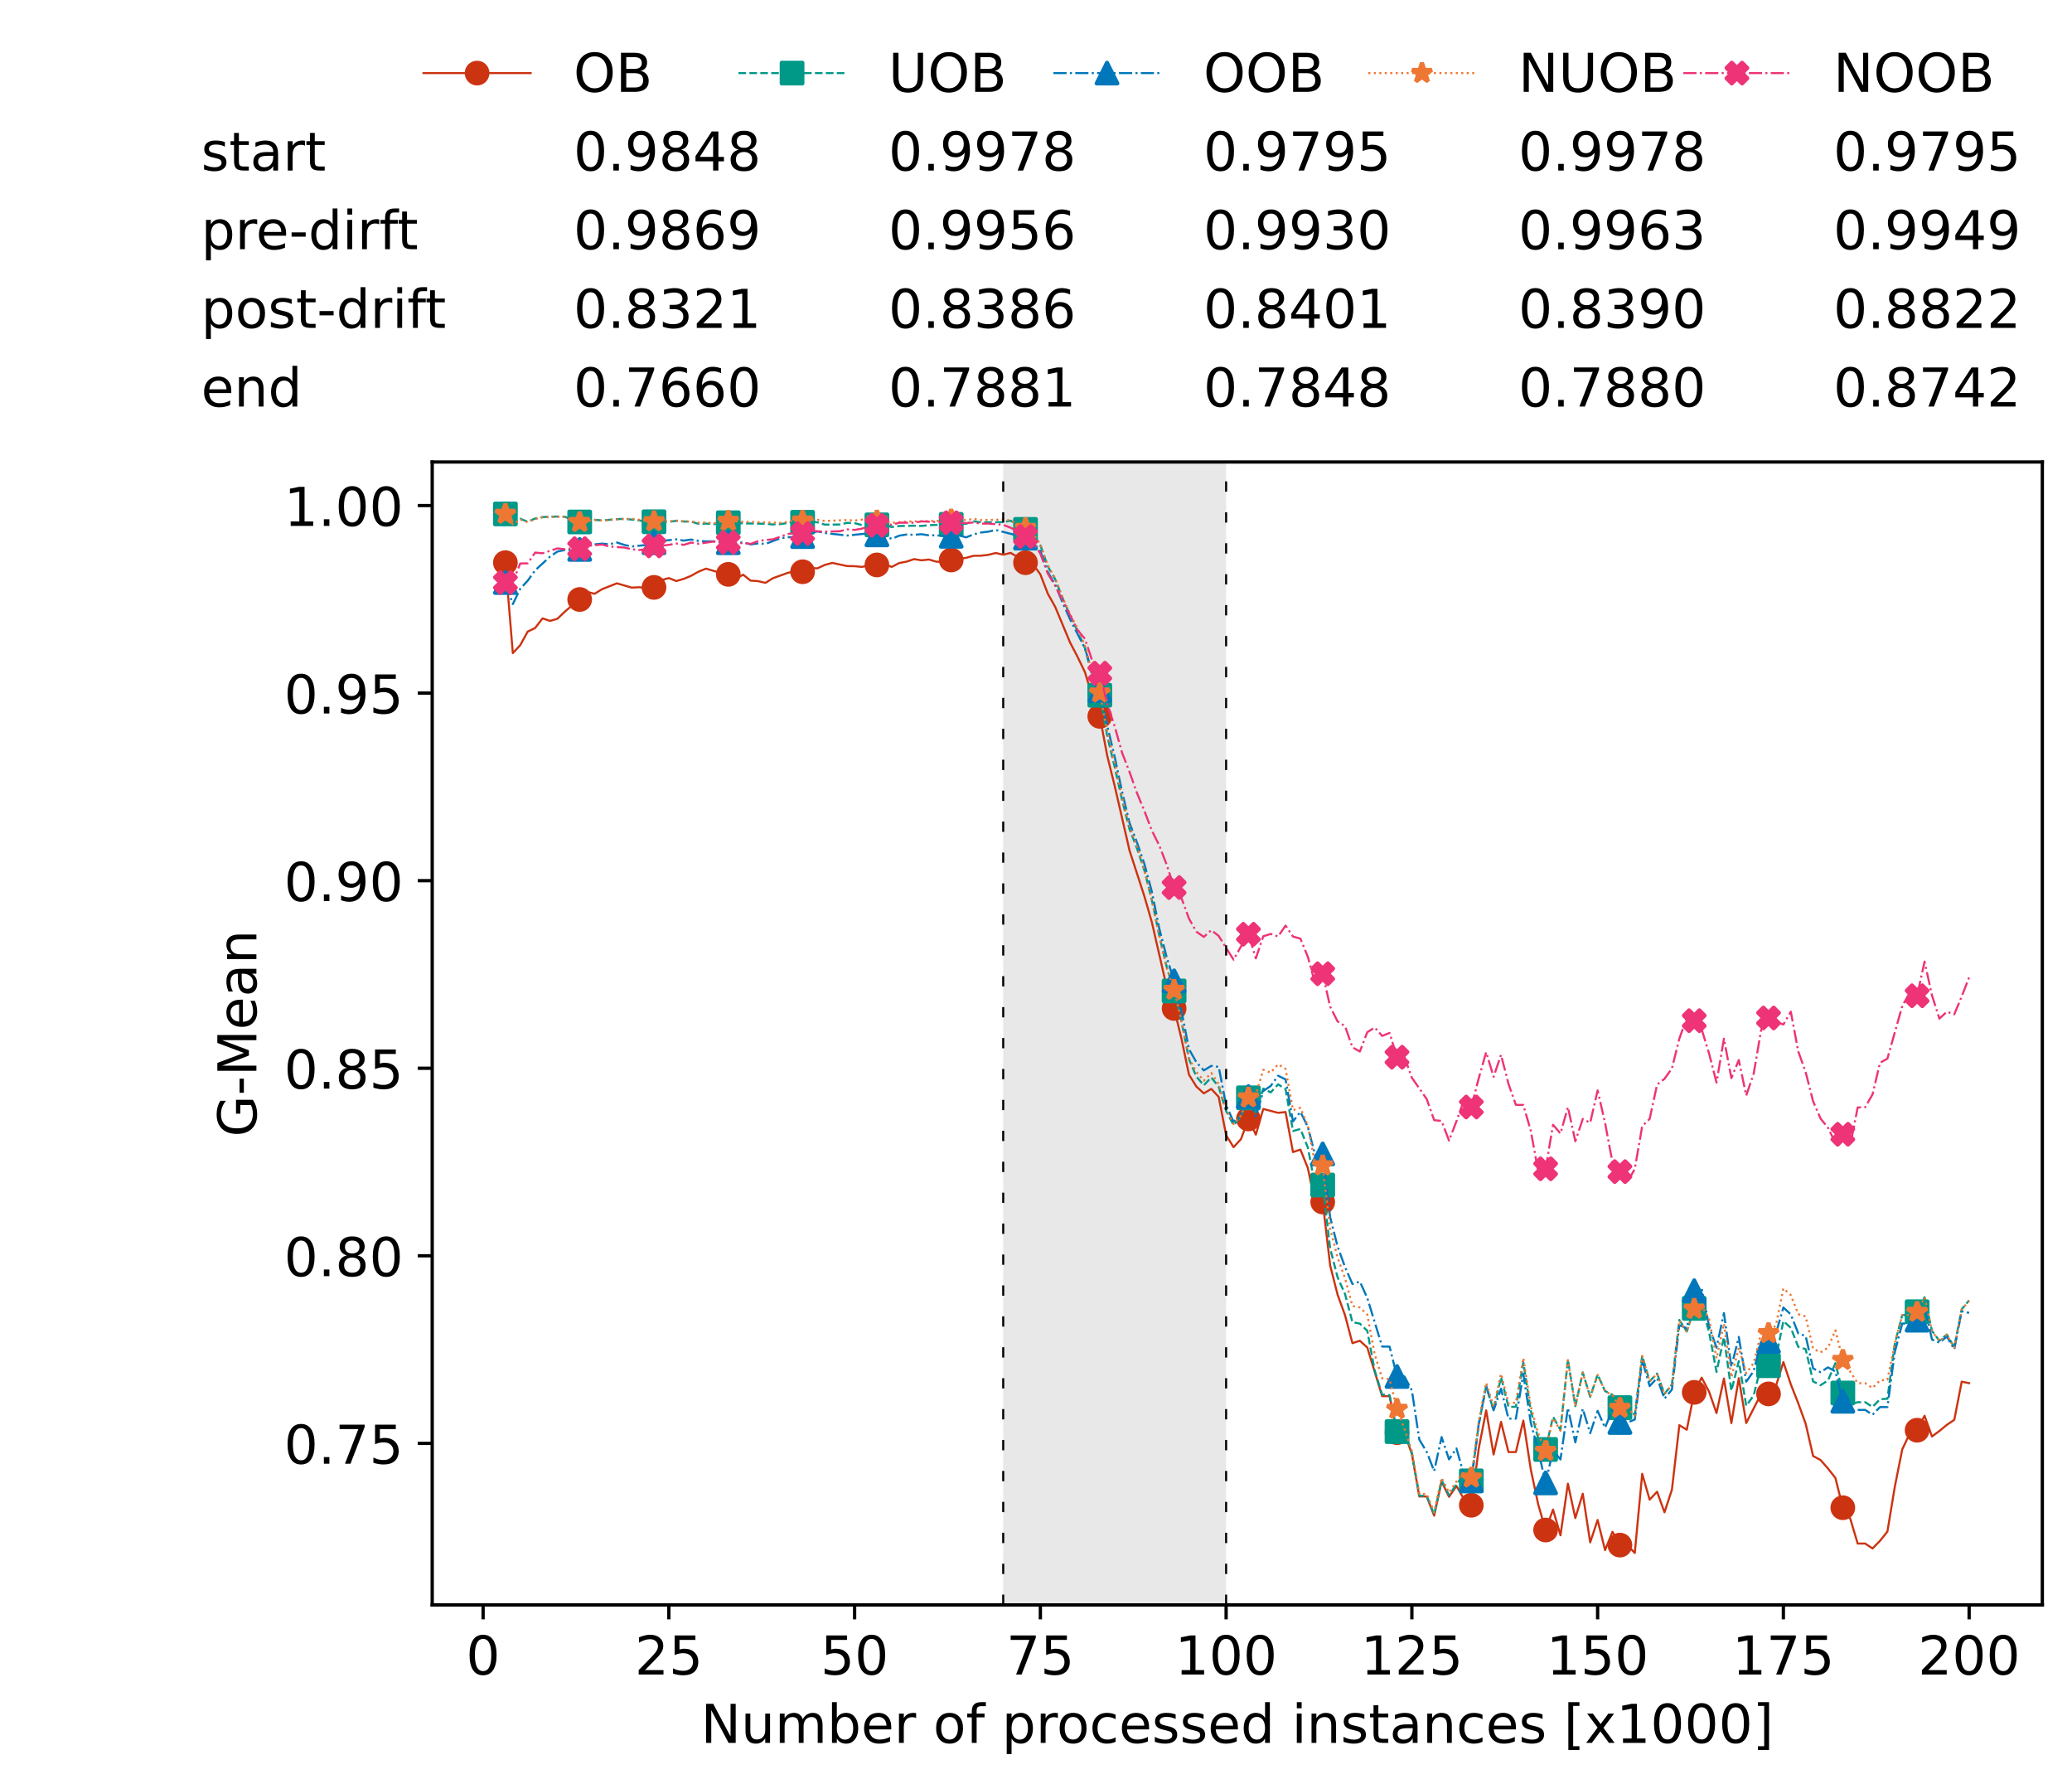 <?xml version="1.0" encoding="utf-8" standalone="no"?>
<!DOCTYPE svg PUBLIC "-//W3C//DTD SVG 1.1//EN"
  "http://www.w3.org/Graphics/SVG/1.1/DTD/svg11.dtd">
<!-- Created with matplotlib (https://matplotlib.org/) -->
<svg height="432.615pt" version="1.1" viewBox="0 0 502.65 432.615" width="502.65pt" xmlns="http://www.w3.org/2000/svg" xmlns:xlink="http://www.w3.org/1999/xlink">
 <defs>
  <style type="text/css">*{stroke-linecap:butt;stroke-linejoin:round;}</style>
 </defs>
 <g id="figure_1">
  <g id="patch_1">
   <path d="M 0 432.615 
L 502.65 432.615 
L 502.65 0 
L 0 0 
z
" style="fill:#ffffff;"/>
  </g>
  <g id="axes_1">
   <g id="patch_2">
    <path d="M 104.85 389.252 
L 495.45 389.252 
L 495.45 112.052 
L 104.85 112.052 
z
" style="fill:#ffffff;"/>
   </g>
   <g id="patch_3">
    <path clip-path="url(#p5dffd91c62)" d="M 297.446 389.252 
L 297.446 112.052 
L 243.372 112.052 
L 243.372 389.252 
z
" style="fill:#d3d3d3;opacity:0.5;"/>
   </g>
   <g id="matplotlib.axis_1">
    <g id="xtick_1">
     <g id="line2d_1">
      <defs>
       <path d="M 0 0 
L 0 3.5 
" id="m094d7025df" style="stroke:#000000;stroke-width:0.8;"/>
      </defs>
      <g>
       <use style="stroke:#000000;stroke-width:0.8;" x="117.197" xlink:href="#m094d7025df" y="389.252"/>
      </g>
     </g>
     <g id="text_1">
      <!-- 0 -->
      <g transform="translate(113.061 406.13)scale(0.13 -0.13)">
       <defs>
        <path d="M 31.781 66.406 
Q 24.172 66.406 20.328 58.906 
Q 16.5 51.422 16.5 36.375 
Q 16.5 21.391 20.328 13.891 
Q 24.172 6.391 31.781 6.391 
Q 39.453 6.391 43.281 13.891 
Q 47.125 21.391 47.125 36.375 
Q 47.125 51.422 43.281 58.906 
Q 39.453 66.406 31.781 66.406 
z
M 31.781 74.219 
Q 44.047 74.219 50.516 64.516 
Q 56.984 54.828 56.984 36.375 
Q 56.984 17.969 50.516 8.266 
Q 44.047 -1.422 31.781 -1.422 
Q 19.531 -1.422 13.062 8.266 
Q 6.594 17.969 6.594 36.375 
Q 6.594 54.828 13.062 64.516 
Q 19.531 74.219 31.781 74.219 
z
" id="DejaVuSans-48"/>
       </defs>
       <use xlink:href="#DejaVuSans-48"/>
      </g>
     </g>
    </g>
    <g id="xtick_2">
     <g id="line2d_2">
      <g>
       <use style="stroke:#000000;stroke-width:0.8;" x="162.259" xlink:href="#m094d7025df" y="389.252"/>
      </g>
     </g>
     <g id="text_2">
      <!-- 25 -->
      <g transform="translate(153.988 406.13)scale(0.13 -0.13)">
       <defs>
        <path d="M 19.188 8.297 
L 53.609 8.297 
L 53.609 0 
L 7.328 0 
L 7.328 8.297 
Q 12.938 14.109 22.625 23.891 
Q 32.328 33.688 34.812 36.531 
Q 39.547 41.844 41.422 45.531 
Q 43.312 49.219 43.312 52.781 
Q 43.312 58.594 39.234 62.25 
Q 35.156 65.922 28.609 65.922 
Q 23.969 65.922 18.812 64.312 
Q 13.672 62.703 7.812 59.422 
L 7.812 69.391 
Q 13.766 71.781 18.938 73 
Q 24.125 74.219 28.422 74.219 
Q 39.75 74.219 46.484 68.547 
Q 53.219 62.891 53.219 53.422 
Q 53.219 48.922 51.531 44.891 
Q 49.859 40.875 45.406 35.406 
Q 44.188 33.984 37.641 27.219 
Q 31.109 20.453 19.188 8.297 
z
" id="DejaVuSans-50"/>
        <path d="M 10.797 72.906 
L 49.516 72.906 
L 49.516 64.594 
L 19.828 64.594 
L 19.828 46.734 
Q 21.969 47.469 24.109 47.828 
Q 26.266 48.188 28.422 48.188 
Q 40.625 48.188 47.75 41.5 
Q 54.891 34.812 54.891 23.391 
Q 54.891 11.625 47.562 5.094 
Q 40.234 -1.422 26.906 -1.422 
Q 22.312 -1.422 17.547 -0.641 
Q 12.797 0.141 7.719 1.703 
L 7.719 11.625 
Q 12.109 9.234 16.797 8.062 
Q 21.484 6.891 26.703 6.891 
Q 35.156 6.891 40.078 11.328 
Q 45.016 15.766 45.016 23.391 
Q 45.016 31 40.078 35.438 
Q 35.156 39.891 26.703 39.891 
Q 22.75 39.891 18.812 39.016 
Q 14.891 38.141 10.797 36.281 
z
" id="DejaVuSans-53"/>
       </defs>
       <use xlink:href="#DejaVuSans-50"/>
       <use x="63.623" xlink:href="#DejaVuSans-53"/>
      </g>
     </g>
    </g>
    <g id="xtick_3">
     <g id="line2d_3">
      <g>
       <use style="stroke:#000000;stroke-width:0.8;" x="207.322" xlink:href="#m094d7025df" y="389.252"/>
      </g>
     </g>
     <g id="text_3">
      <!-- 50 -->
      <g transform="translate(199.05 406.13)scale(0.13 -0.13)">
       <use xlink:href="#DejaVuSans-53"/>
       <use x="63.623" xlink:href="#DejaVuSans-48"/>
      </g>
     </g>
    </g>
    <g id="xtick_4">
     <g id="line2d_4">
      <g>
       <use style="stroke:#000000;stroke-width:0.8;" x="252.384" xlink:href="#m094d7025df" y="389.252"/>
      </g>
     </g>
     <g id="text_4">
      <!-- 75 -->
      <g transform="translate(244.113 406.13)scale(0.13 -0.13)">
       <defs>
        <path d="M 8.203 72.906 
L 55.078 72.906 
L 55.078 68.703 
L 28.609 0 
L 18.312 0 
L 43.219 64.594 
L 8.203 64.594 
z
" id="DejaVuSans-55"/>
       </defs>
       <use xlink:href="#DejaVuSans-55"/>
       <use x="63.623" xlink:href="#DejaVuSans-53"/>
      </g>
     </g>
    </g>
    <g id="xtick_5">
     <g id="line2d_5">
      <g>
       <use style="stroke:#000000;stroke-width:0.8;" x="297.446" xlink:href="#m094d7025df" y="389.252"/>
      </g>
     </g>
     <g id="text_5">
      <!-- 100 -->
      <g transform="translate(285.039 406.13)scale(0.13 -0.13)">
       <defs>
        <path d="M 12.406 8.297 
L 28.516 8.297 
L 28.516 63.922 
L 10.984 60.406 
L 10.984 69.391 
L 28.422 72.906 
L 38.281 72.906 
L 38.281 8.297 
L 54.391 8.297 
L 54.391 0 
L 12.406 0 
z
" id="DejaVuSans-49"/>
       </defs>
       <use xlink:href="#DejaVuSans-49"/>
       <use x="63.623" xlink:href="#DejaVuSans-48"/>
       <use x="127.246" xlink:href="#DejaVuSans-48"/>
      </g>
     </g>
    </g>
    <g id="xtick_6">
     <g id="line2d_6">
      <g>
       <use style="stroke:#000000;stroke-width:0.8;" x="342.509" xlink:href="#m094d7025df" y="389.252"/>
      </g>
     </g>
     <g id="text_6">
      <!-- 125 -->
      <g transform="translate(330.102 406.13)scale(0.13 -0.13)">
       <use xlink:href="#DejaVuSans-49"/>
       <use x="63.623" xlink:href="#DejaVuSans-50"/>
       <use x="127.246" xlink:href="#DejaVuSans-53"/>
      </g>
     </g>
    </g>
    <g id="xtick_7">
     <g id="line2d_7">
      <g>
       <use style="stroke:#000000;stroke-width:0.8;" x="387.571" xlink:href="#m094d7025df" y="389.252"/>
      </g>
     </g>
     <g id="text_7">
      <!-- 150 -->
      <g transform="translate(375.164 406.13)scale(0.13 -0.13)">
       <use xlink:href="#DejaVuSans-49"/>
       <use x="63.623" xlink:href="#DejaVuSans-53"/>
       <use x="127.246" xlink:href="#DejaVuSans-48"/>
      </g>
     </g>
    </g>
    <g id="xtick_8">
     <g id="line2d_8">
      <g>
       <use style="stroke:#000000;stroke-width:0.8;" x="432.633" xlink:href="#m094d7025df" y="389.252"/>
      </g>
     </g>
     <g id="text_8">
      <!-- 175 -->
      <g transform="translate(420.226 406.13)scale(0.13 -0.13)">
       <use xlink:href="#DejaVuSans-49"/>
       <use x="63.623" xlink:href="#DejaVuSans-55"/>
       <use x="127.246" xlink:href="#DejaVuSans-53"/>
      </g>
     </g>
    </g>
    <g id="xtick_9">
     <g id="line2d_9">
      <g>
       <use style="stroke:#000000;stroke-width:0.8;" x="477.695" xlink:href="#m094d7025df" y="389.252"/>
      </g>
     </g>
     <g id="text_9">
      <!-- 200 -->
      <g transform="translate(465.289 406.13)scale(0.13 -0.13)">
       <use xlink:href="#DejaVuSans-50"/>
       <use x="63.623" xlink:href="#DejaVuSans-48"/>
       <use x="127.246" xlink:href="#DejaVuSans-48"/>
      </g>
     </g>
    </g>
    <g id="text_10">
     <!-- Number of processed instances [x1000] -->
     <g transform="translate(170.025 422.711)scale(0.13 -0.13)">
      <defs>
       <path d="M 9.812 72.906 
L 23.094 72.906 
L 55.422 11.922 
L 55.422 72.906 
L 64.984 72.906 
L 64.984 0 
L 51.703 0 
L 19.391 60.984 
L 19.391 0 
L 9.812 0 
z
" id="DejaVuSans-78"/>
       <path d="M 8.5 21.578 
L 8.5 54.688 
L 17.484 54.688 
L 17.484 21.922 
Q 17.484 14.156 20.5 10.266 
Q 23.531 6.391 29.594 6.391 
Q 36.859 6.391 41.078 11.031 
Q 45.312 15.672 45.312 23.688 
L 45.312 54.688 
L 54.297 54.688 
L 54.297 0 
L 45.312 0 
L 45.312 8.406 
Q 42.047 3.422 37.719 1 
Q 33.406 -1.422 27.688 -1.422 
Q 18.266 -1.422 13.375 4.438 
Q 8.5 10.297 8.5 21.578 
z
M 31.109 56 
z
" id="DejaVuSans-117"/>
       <path d="M 52 44.188 
Q 55.375 50.25 60.062 53.125 
Q 64.75 56 71.094 56 
Q 79.641 56 84.281 50.016 
Q 88.922 44.047 88.922 33.016 
L 88.922 0 
L 79.891 0 
L 79.891 32.719 
Q 79.891 40.578 77.094 44.375 
Q 74.312 48.188 68.609 48.188 
Q 61.625 48.188 57.562 43.547 
Q 53.516 38.922 53.516 30.906 
L 53.516 0 
L 44.484 0 
L 44.484 32.719 
Q 44.484 40.625 41.703 44.406 
Q 38.922 48.188 33.109 48.188 
Q 26.219 48.188 22.156 43.531 
Q 18.109 38.875 18.109 30.906 
L 18.109 0 
L 9.078 0 
L 9.078 54.688 
L 18.109 54.688 
L 18.109 46.188 
Q 21.188 51.219 25.484 53.609 
Q 29.781 56 35.688 56 
Q 41.656 56 45.828 52.969 
Q 50 49.953 52 44.188 
z
" id="DejaVuSans-109"/>
       <path d="M 48.688 27.297 
Q 48.688 37.203 44.609 42.844 
Q 40.531 48.484 33.406 48.484 
Q 26.266 48.484 22.188 42.844 
Q 18.109 37.203 18.109 27.297 
Q 18.109 17.391 22.188 11.75 
Q 26.266 6.109 33.406 6.109 
Q 40.531 6.109 44.609 11.75 
Q 48.688 17.391 48.688 27.297 
z
M 18.109 46.391 
Q 20.953 51.266 25.266 53.625 
Q 29.594 56 35.594 56 
Q 45.562 56 51.781 48.094 
Q 58.016 40.188 58.016 27.297 
Q 58.016 14.406 51.781 6.484 
Q 45.562 -1.422 35.594 -1.422 
Q 29.594 -1.422 25.266 0.953 
Q 20.953 3.328 18.109 8.203 
L 18.109 0 
L 9.078 0 
L 9.078 75.984 
L 18.109 75.984 
z
" id="DejaVuSans-98"/>
       <path d="M 56.203 29.594 
L 56.203 25.203 
L 14.891 25.203 
Q 15.484 15.922 20.484 11.062 
Q 25.484 6.203 34.422 6.203 
Q 39.594 6.203 44.453 7.469 
Q 49.312 8.734 54.109 11.281 
L 54.109 2.781 
Q 49.266 0.734 44.188 -0.344 
Q 39.109 -1.422 33.891 -1.422 
Q 20.797 -1.422 13.156 6.188 
Q 5.516 13.812 5.516 26.812 
Q 5.516 40.234 12.766 48.109 
Q 20.016 56 32.328 56 
Q 43.359 56 49.781 48.891 
Q 56.203 41.797 56.203 29.594 
z
M 47.219 32.234 
Q 47.125 39.594 43.094 43.984 
Q 39.062 48.391 32.422 48.391 
Q 24.906 48.391 20.391 44.141 
Q 15.875 39.891 15.188 32.172 
z
" id="DejaVuSans-101"/>
       <path d="M 41.109 46.297 
Q 39.594 47.172 37.812 47.578 
Q 36.031 48 33.891 48 
Q 26.266 48 22.188 43.047 
Q 18.109 38.094 18.109 28.812 
L 18.109 0 
L 9.078 0 
L 9.078 54.688 
L 18.109 54.688 
L 18.109 46.188 
Q 20.953 51.172 25.484 53.578 
Q 30.031 56 36.531 56 
Q 37.453 56 38.578 55.875 
Q 39.703 55.766 41.062 55.516 
z
" id="DejaVuSans-114"/>
       <path id="DejaVuSans-32"/>
       <path d="M 30.609 48.391 
Q 23.391 48.391 19.188 42.75 
Q 14.984 37.109 14.984 27.297 
Q 14.984 17.484 19.156 11.844 
Q 23.344 6.203 30.609 6.203 
Q 37.797 6.203 41.984 11.859 
Q 46.188 17.531 46.188 27.297 
Q 46.188 37.016 41.984 42.703 
Q 37.797 48.391 30.609 48.391 
z
M 30.609 56 
Q 42.328 56 49.016 48.375 
Q 55.719 40.766 55.719 27.297 
Q 55.719 13.875 49.016 6.219 
Q 42.328 -1.422 30.609 -1.422 
Q 18.844 -1.422 12.172 6.219 
Q 5.516 13.875 5.516 27.297 
Q 5.516 40.766 12.172 48.375 
Q 18.844 56 30.609 56 
z
" id="DejaVuSans-111"/>
       <path d="M 37.109 75.984 
L 37.109 68.5 
L 28.516 68.5 
Q 23.688 68.5 21.797 66.547 
Q 19.922 64.594 19.922 59.516 
L 19.922 54.688 
L 34.719 54.688 
L 34.719 47.703 
L 19.922 47.703 
L 19.922 0 
L 10.891 0 
L 10.891 47.703 
L 2.297 47.703 
L 2.297 54.688 
L 10.891 54.688 
L 10.891 58.5 
Q 10.891 67.625 15.141 71.797 
Q 19.391 75.984 28.609 75.984 
z
" id="DejaVuSans-102"/>
       <path d="M 18.109 8.203 
L 18.109 -20.797 
L 9.078 -20.797 
L 9.078 54.688 
L 18.109 54.688 
L 18.109 46.391 
Q 20.953 51.266 25.266 53.625 
Q 29.594 56 35.594 56 
Q 45.562 56 51.781 48.094 
Q 58.016 40.188 58.016 27.297 
Q 58.016 14.406 51.781 6.484 
Q 45.562 -1.422 35.594 -1.422 
Q 29.594 -1.422 25.266 0.953 
Q 20.953 3.328 18.109 8.203 
z
M 48.688 27.297 
Q 48.688 37.203 44.609 42.844 
Q 40.531 48.484 33.406 48.484 
Q 26.266 48.484 22.188 42.844 
Q 18.109 37.203 18.109 27.297 
Q 18.109 17.391 22.188 11.75 
Q 26.266 6.109 33.406 6.109 
Q 40.531 6.109 44.609 11.75 
Q 48.688 17.391 48.688 27.297 
z
" id="DejaVuSans-112"/>
       <path d="M 48.781 52.594 
L 48.781 44.188 
Q 44.969 46.297 41.141 47.344 
Q 37.312 48.391 33.406 48.391 
Q 24.656 48.391 19.812 42.844 
Q 14.984 37.312 14.984 27.297 
Q 14.984 17.281 19.812 11.734 
Q 24.656 6.203 33.406 6.203 
Q 37.312 6.203 41.141 7.25 
Q 44.969 8.297 48.781 10.406 
L 48.781 2.094 
Q 45.016 0.344 40.984 -0.531 
Q 36.969 -1.422 32.422 -1.422 
Q 20.062 -1.422 12.781 6.344 
Q 5.516 14.109 5.516 27.297 
Q 5.516 40.672 12.859 48.328 
Q 20.219 56 33.016 56 
Q 37.156 56 41.109 55.141 
Q 45.062 54.297 48.781 52.594 
z
" id="DejaVuSans-99"/>
       <path d="M 44.281 53.078 
L 44.281 44.578 
Q 40.484 46.531 36.375 47.5 
Q 32.281 48.484 27.875 48.484 
Q 21.188 48.484 17.844 46.438 
Q 14.5 44.391 14.5 40.281 
Q 14.5 37.156 16.891 35.375 
Q 19.281 33.594 26.516 31.984 
L 29.594 31.297 
Q 39.156 29.25 43.188 25.516 
Q 47.219 21.781 47.219 15.094 
Q 47.219 7.469 41.188 3.016 
Q 35.156 -1.422 24.609 -1.422 
Q 20.219 -1.422 15.453 -0.562 
Q 10.688 0.297 5.422 2 
L 5.422 11.281 
Q 10.406 8.688 15.234 7.391 
Q 20.062 6.109 24.812 6.109 
Q 31.156 6.109 34.562 8.281 
Q 37.984 10.453 37.984 14.406 
Q 37.984 18.062 35.516 20.016 
Q 33.062 21.969 24.703 23.781 
L 21.578 24.516 
Q 13.234 26.266 9.516 29.906 
Q 5.812 33.547 5.812 39.891 
Q 5.812 47.609 11.281 51.797 
Q 16.75 56 26.812 56 
Q 31.781 56 36.172 55.266 
Q 40.578 54.547 44.281 53.078 
z
" id="DejaVuSans-115"/>
       <path d="M 45.406 46.391 
L 45.406 75.984 
L 54.391 75.984 
L 54.391 0 
L 45.406 0 
L 45.406 8.203 
Q 42.578 3.328 38.25 0.953 
Q 33.938 -1.422 27.875 -1.422 
Q 17.969 -1.422 11.734 6.484 
Q 5.516 14.406 5.516 27.297 
Q 5.516 40.188 11.734 48.094 
Q 17.969 56 27.875 56 
Q 33.938 56 38.25 53.625 
Q 42.578 51.266 45.406 46.391 
z
M 14.797 27.297 
Q 14.797 17.391 18.875 11.75 
Q 22.953 6.109 30.078 6.109 
Q 37.203 6.109 41.297 11.75 
Q 45.406 17.391 45.406 27.297 
Q 45.406 37.203 41.297 42.844 
Q 37.203 48.484 30.078 48.484 
Q 22.953 48.484 18.875 42.844 
Q 14.797 37.203 14.797 27.297 
z
" id="DejaVuSans-100"/>
       <path d="M 9.422 54.688 
L 18.406 54.688 
L 18.406 0 
L 9.422 0 
z
M 9.422 75.984 
L 18.406 75.984 
L 18.406 64.594 
L 9.422 64.594 
z
" id="DejaVuSans-105"/>
       <path d="M 54.891 33.016 
L 54.891 0 
L 45.906 0 
L 45.906 32.719 
Q 45.906 40.484 42.875 44.328 
Q 39.844 48.188 33.797 48.188 
Q 26.516 48.188 22.312 43.547 
Q 18.109 38.922 18.109 30.906 
L 18.109 0 
L 9.078 0 
L 9.078 54.688 
L 18.109 54.688 
L 18.109 46.188 
Q 21.344 51.125 25.703 53.562 
Q 30.078 56 35.797 56 
Q 45.219 56 50.047 50.172 
Q 54.891 44.344 54.891 33.016 
z
" id="DejaVuSans-110"/>
       <path d="M 18.312 70.219 
L 18.312 54.688 
L 36.812 54.688 
L 36.812 47.703 
L 18.312 47.703 
L 18.312 18.016 
Q 18.312 11.328 20.141 9.422 
Q 21.969 7.516 27.594 7.516 
L 36.812 7.516 
L 36.812 0 
L 27.594 0 
Q 17.188 0 13.234 3.875 
Q 9.281 7.766 9.281 18.016 
L 9.281 47.703 
L 2.688 47.703 
L 2.688 54.688 
L 9.281 54.688 
L 9.281 70.219 
z
" id="DejaVuSans-116"/>
       <path d="M 34.281 27.484 
Q 23.391 27.484 19.188 25 
Q 14.984 22.516 14.984 16.5 
Q 14.984 11.719 18.141 8.906 
Q 21.297 6.109 26.703 6.109 
Q 34.188 6.109 38.703 11.406 
Q 43.219 16.703 43.219 25.484 
L 43.219 27.484 
z
M 52.203 31.203 
L 52.203 0 
L 43.219 0 
L 43.219 8.297 
Q 40.141 3.328 35.547 0.953 
Q 30.953 -1.422 24.312 -1.422 
Q 15.922 -1.422 10.953 3.297 
Q 6 8.016 6 15.922 
Q 6 25.141 12.172 29.828 
Q 18.359 34.516 30.609 34.516 
L 43.219 34.516 
L 43.219 35.406 
Q 43.219 41.609 39.141 45 
Q 35.062 48.391 27.688 48.391 
Q 23 48.391 18.547 47.266 
Q 14.109 46.141 10.016 43.891 
L 10.016 52.203 
Q 14.938 54.109 19.578 55.047 
Q 24.219 56 28.609 56 
Q 40.484 56 46.344 49.844 
Q 52.203 43.703 52.203 31.203 
z
" id="DejaVuSans-97"/>
       <path d="M 8.594 75.984 
L 29.297 75.984 
L 29.297 69 
L 17.578 69 
L 17.578 -6.203 
L 29.297 -6.203 
L 29.297 -13.188 
L 8.594 -13.188 
z
" id="DejaVuSans-91"/>
       <path d="M 54.891 54.688 
L 35.109 28.078 
L 55.906 0 
L 45.312 0 
L 29.391 21.484 
L 13.484 0 
L 2.875 0 
L 24.125 28.609 
L 4.688 54.688 
L 15.281 54.688 
L 29.781 35.203 
L 44.281 54.688 
z
" id="DejaVuSans-120"/>
       <path d="M 30.422 75.984 
L 30.422 -13.188 
L 9.719 -13.188 
L 9.719 -6.203 
L 21.391 -6.203 
L 21.391 69 
L 9.719 69 
L 9.719 75.984 
z
" id="DejaVuSans-93"/>
      </defs>
      <use xlink:href="#DejaVuSans-78"/>
      <use x="74.805" xlink:href="#DejaVuSans-117"/>
      <use x="138.184" xlink:href="#DejaVuSans-109"/>
      <use x="235.596" xlink:href="#DejaVuSans-98"/>
      <use x="299.072" xlink:href="#DejaVuSans-101"/>
      <use x="360.596" xlink:href="#DejaVuSans-114"/>
      <use x="401.709" xlink:href="#DejaVuSans-32"/>
      <use x="433.496" xlink:href="#DejaVuSans-111"/>
      <use x="494.678" xlink:href="#DejaVuSans-102"/>
      <use x="529.883" xlink:href="#DejaVuSans-32"/>
      <use x="561.67" xlink:href="#DejaVuSans-112"/>
      <use x="625.146" xlink:href="#DejaVuSans-114"/>
      <use x="664.01" xlink:href="#DejaVuSans-111"/>
      <use x="725.191" xlink:href="#DejaVuSans-99"/>
      <use x="780.172" xlink:href="#DejaVuSans-101"/>
      <use x="841.695" xlink:href="#DejaVuSans-115"/>
      <use x="893.795" xlink:href="#DejaVuSans-115"/>
      <use x="945.895" xlink:href="#DejaVuSans-101"/>
      <use x="1007.418" xlink:href="#DejaVuSans-100"/>
      <use x="1070.895" xlink:href="#DejaVuSans-32"/>
      <use x="1102.682" xlink:href="#DejaVuSans-105"/>
      <use x="1130.465" xlink:href="#DejaVuSans-110"/>
      <use x="1193.844" xlink:href="#DejaVuSans-115"/>
      <use x="1245.943" xlink:href="#DejaVuSans-116"/>
      <use x="1285.152" xlink:href="#DejaVuSans-97"/>
      <use x="1346.432" xlink:href="#DejaVuSans-110"/>
      <use x="1409.811" xlink:href="#DejaVuSans-99"/>
      <use x="1464.791" xlink:href="#DejaVuSans-101"/>
      <use x="1526.314" xlink:href="#DejaVuSans-115"/>
      <use x="1578.414" xlink:href="#DejaVuSans-32"/>
      <use x="1610.201" xlink:href="#DejaVuSans-91"/>
      <use x="1649.215" xlink:href="#DejaVuSans-120"/>
      <use x="1708.395" xlink:href="#DejaVuSans-49"/>
      <use x="1772.018" xlink:href="#DejaVuSans-48"/>
      <use x="1835.641" xlink:href="#DejaVuSans-48"/>
      <use x="1899.264" xlink:href="#DejaVuSans-48"/>
      <use x="1962.887" xlink:href="#DejaVuSans-93"/>
     </g>
    </g>
   </g>
   <g id="matplotlib.axis_2">
    <g id="ytick_1">
     <g id="line2d_10">
      <defs>
       <path d="M 0 0 
L -3.5 0 
" id="mf0a3f1a4ed" style="stroke:#000000;stroke-width:0.8;"/>
      </defs>
      <g>
       <use style="stroke:#000000;stroke-width:0.8;" x="104.85" xlink:href="#mf0a3f1a4ed" y="350.065"/>
      </g>
     </g>
     <g id="text_11">
      <!-- 0.75 -->
      <g transform="translate(68.905 355.004)scale(0.13 -0.13)">
       <defs>
        <path d="M 10.688 12.406 
L 21 12.406 
L 21 0 
L 10.688 0 
z
" id="DejaVuSans-46"/>
       </defs>
       <use xlink:href="#DejaVuSans-48"/>
       <use x="63.623" xlink:href="#DejaVuSans-46"/>
       <use x="95.41" xlink:href="#DejaVuSans-55"/>
       <use x="159.033" xlink:href="#DejaVuSans-53"/>
      </g>
     </g>
    </g>
    <g id="ytick_2">
     <g id="line2d_11">
      <g>
       <use style="stroke:#000000;stroke-width:0.8;" x="104.85" xlink:href="#mf0a3f1a4ed" y="304.574"/>
      </g>
     </g>
     <g id="text_12">
      <!-- 0.80 -->
      <g transform="translate(68.905 309.513)scale(0.13 -0.13)">
       <defs>
        <path d="M 31.781 34.625 
Q 24.75 34.625 20.719 30.859 
Q 16.703 27.094 16.703 20.516 
Q 16.703 13.922 20.719 10.156 
Q 24.75 6.391 31.781 6.391 
Q 38.812 6.391 42.859 10.172 
Q 46.922 13.969 46.922 20.516 
Q 46.922 27.094 42.891 30.859 
Q 38.875 34.625 31.781 34.625 
z
M 21.922 38.812 
Q 15.578 40.375 12.031 44.719 
Q 8.5 49.078 8.5 55.328 
Q 8.5 64.062 14.719 69.141 
Q 20.953 74.219 31.781 74.219 
Q 42.672 74.219 48.875 69.141 
Q 55.078 64.062 55.078 55.328 
Q 55.078 49.078 51.531 44.719 
Q 48 40.375 41.703 38.812 
Q 48.828 37.156 52.797 32.312 
Q 56.781 27.484 56.781 20.516 
Q 56.781 9.906 50.312 4.234 
Q 43.844 -1.422 31.781 -1.422 
Q 19.734 -1.422 13.25 4.234 
Q 6.781 9.906 6.781 20.516 
Q 6.781 27.484 10.781 32.312 
Q 14.797 37.156 21.922 38.812 
z
M 18.312 54.391 
Q 18.312 48.734 21.844 45.562 
Q 25.391 42.391 31.781 42.391 
Q 38.141 42.391 41.719 45.562 
Q 45.312 48.734 45.312 54.391 
Q 45.312 60.062 41.719 63.234 
Q 38.141 66.406 31.781 66.406 
Q 25.391 66.406 21.844 63.234 
Q 18.312 60.062 18.312 54.391 
z
" id="DejaVuSans-56"/>
       </defs>
       <use xlink:href="#DejaVuSans-48"/>
       <use x="63.623" xlink:href="#DejaVuSans-46"/>
       <use x="95.41" xlink:href="#DejaVuSans-56"/>
       <use x="159.033" xlink:href="#DejaVuSans-48"/>
      </g>
     </g>
    </g>
    <g id="ytick_3">
     <g id="line2d_12">
      <g>
       <use style="stroke:#000000;stroke-width:0.8;" x="104.85" xlink:href="#mf0a3f1a4ed" y="259.084"/>
      </g>
     </g>
     <g id="text_13">
      <!-- 0.85 -->
      <g transform="translate(68.905 264.023)scale(0.13 -0.13)">
       <use xlink:href="#DejaVuSans-48"/>
       <use x="63.623" xlink:href="#DejaVuSans-46"/>
       <use x="95.41" xlink:href="#DejaVuSans-56"/>
       <use x="159.033" xlink:href="#DejaVuSans-53"/>
      </g>
     </g>
    </g>
    <g id="ytick_4">
     <g id="line2d_13">
      <g>
       <use style="stroke:#000000;stroke-width:0.8;" x="104.85" xlink:href="#mf0a3f1a4ed" y="213.593"/>
      </g>
     </g>
     <g id="text_14">
      <!-- 0.90 -->
      <g transform="translate(68.905 218.532)scale(0.13 -0.13)">
       <defs>
        <path d="M 10.984 1.516 
L 10.984 10.5 
Q 14.703 8.734 18.5 7.812 
Q 22.312 6.891 25.984 6.891 
Q 35.75 6.891 40.891 13.453 
Q 46.047 20.016 46.781 33.406 
Q 43.953 29.203 39.594 26.953 
Q 35.25 24.703 29.984 24.703 
Q 19.047 24.703 12.672 31.312 
Q 6.297 37.938 6.297 49.422 
Q 6.297 60.641 12.938 67.422 
Q 19.578 74.219 30.609 74.219 
Q 43.266 74.219 49.922 64.516 
Q 56.594 54.828 56.594 36.375 
Q 56.594 19.141 48.406 8.859 
Q 40.234 -1.422 26.422 -1.422 
Q 22.703 -1.422 18.891 -0.688 
Q 15.094 0.047 10.984 1.516 
z
M 30.609 32.422 
Q 37.25 32.422 41.125 36.953 
Q 45.016 41.5 45.016 49.422 
Q 45.016 57.281 41.125 61.844 
Q 37.25 66.406 30.609 66.406 
Q 23.969 66.406 20.094 61.844 
Q 16.219 57.281 16.219 49.422 
Q 16.219 41.5 20.094 36.953 
Q 23.969 32.422 30.609 32.422 
z
" id="DejaVuSans-57"/>
       </defs>
       <use xlink:href="#DejaVuSans-48"/>
       <use x="63.623" xlink:href="#DejaVuSans-46"/>
       <use x="95.41" xlink:href="#DejaVuSans-57"/>
       <use x="159.033" xlink:href="#DejaVuSans-48"/>
      </g>
     </g>
    </g>
    <g id="ytick_5">
     <g id="line2d_14">
      <g>
       <use style="stroke:#000000;stroke-width:0.8;" x="104.85" xlink:href="#mf0a3f1a4ed" y="168.102"/>
      </g>
     </g>
     <g id="text_15">
      <!-- 0.95 -->
      <g transform="translate(68.905 173.041)scale(0.13 -0.13)">
       <use xlink:href="#DejaVuSans-48"/>
       <use x="63.623" xlink:href="#DejaVuSans-46"/>
       <use x="95.41" xlink:href="#DejaVuSans-57"/>
       <use x="159.033" xlink:href="#DejaVuSans-53"/>
      </g>
     </g>
    </g>
    <g id="ytick_6">
     <g id="line2d_15">
      <g>
       <use style="stroke:#000000;stroke-width:0.8;" x="104.85" xlink:href="#mf0a3f1a4ed" y="122.612"/>
      </g>
     </g>
     <g id="text_16">
      <!-- 1.00 -->
      <g transform="translate(68.905 127.551)scale(0.13 -0.13)">
       <use xlink:href="#DejaVuSans-49"/>
       <use x="63.623" xlink:href="#DejaVuSans-46"/>
       <use x="95.41" xlink:href="#DejaVuSans-48"/>
       <use x="159.033" xlink:href="#DejaVuSans-48"/>
      </g>
     </g>
    </g>
    <g id="text_17">
     <!-- G-Mean -->
     <g transform="translate(62.201 275.744)rotate(-90)scale(0.13 -0.13)">
      <defs>
       <path d="M 59.516 10.406 
L 59.516 29.984 
L 43.406 29.984 
L 43.406 38.094 
L 69.281 38.094 
L 69.281 6.781 
Q 63.578 2.734 56.688 0.656 
Q 49.812 -1.422 42 -1.422 
Q 24.906 -1.422 15.25 8.562 
Q 5.609 18.562 5.609 36.375 
Q 5.609 54.25 15.25 64.234 
Q 24.906 74.219 42 74.219 
Q 49.125 74.219 55.547 72.453 
Q 61.969 70.703 67.391 67.281 
L 67.391 56.781 
Q 61.922 61.422 55.766 63.766 
Q 49.609 66.109 42.828 66.109 
Q 29.438 66.109 22.719 58.641 
Q 16.016 51.172 16.016 36.375 
Q 16.016 21.625 22.719 14.156 
Q 29.438 6.688 42.828 6.688 
Q 48.047 6.688 52.141 7.594 
Q 56.25 8.5 59.516 10.406 
z
" id="DejaVuSans-71"/>
       <path d="M 4.891 31.391 
L 31.203 31.391 
L 31.203 23.391 
L 4.891 23.391 
z
" id="DejaVuSans-45"/>
       <path d="M 9.812 72.906 
L 24.516 72.906 
L 43.109 23.297 
L 61.812 72.906 
L 76.516 72.906 
L 76.516 0 
L 66.891 0 
L 66.891 64.016 
L 48.094 14.016 
L 38.188 14.016 
L 19.391 64.016 
L 19.391 0 
L 9.812 0 
z
" id="DejaVuSans-77"/>
      </defs>
      <use xlink:href="#DejaVuSans-71"/>
      <use x="77.49" xlink:href="#DejaVuSans-45"/>
      <use x="113.574" xlink:href="#DejaVuSans-77"/>
      <use x="199.854" xlink:href="#DejaVuSans-101"/>
      <use x="261.377" xlink:href="#DejaVuSans-97"/>
      <use x="322.656" xlink:href="#DejaVuSans-110"/>
     </g>
    </g>
   </g>
   <g id="line2d_16"/>
   <g id="line2d_17"/>
   <g id="line2d_18"/>
   <g id="line2d_19"/>
   <g id="line2d_20"/>
   <g id="line2d_21">
    <path clip-path="url(#p5dffd91c62)" d="M 122.605 136.462 
L 124.407 158.409 
L 126.21 156.469 
L 128.012 153.187 
L 129.815 152.317 
L 131.617 149.973 
L 133.419 150.591 
L 135.222 150.074 
L 137.024 148.347 
L 138.827 146.797 
L 140.629 145.395 
L 142.432 143.538 
L 144.234 144.015 
L 146.037 142.905 
L 149.642 141.481 
L 153.247 142.517 
L 155.049 142.426 
L 156.852 142.617 
L 158.654 142.46 
L 160.457 140.684 
L 162.259 140.203 
L 164.062 140.923 
L 165.864 140.402 
L 167.667 139.645 
L 169.469 138.642 
L 171.272 137.912 
L 174.877 138.983 
L 176.679 139.301 
L 178.482 140.412 
L 180.284 139.38 
L 182.087 140.819 
L 183.889 140.938 
L 185.692 141.364 
L 187.494 140.241 
L 191.099 138.945 
L 192.902 138.513 
L 194.704 138.671 
L 196.507 137.769 
L 198.309 137.835 
L 200.112 137.004 
L 201.914 136.521 
L 205.519 137.29 
L 207.322 137.318 
L 209.124 137.492 
L 210.927 137.098 
L 214.532 136.823 
L 216.334 137.495 
L 218.137 136.554 
L 219.939 136.213 
L 221.742 135.603 
L 223.544 135.894 
L 225.347 135.706 
L 227.149 136.222 
L 228.952 136.301 
L 230.754 135.822 
L 234.359 135.294 
L 236.162 134.802 
L 237.964 134.779 
L 239.767 134.561 
L 241.569 134.123 
L 243.372 134.533 
L 245.174 134.097 
L 246.976 135.149 
L 248.779 136.478 
L 250.581 136.81 
L 252.384 139.307 
L 254.186 143.987 
L 255.989 147.2 
L 259.594 155.844 
L 261.396 159.282 
L 263.199 163.021 
L 265.001 168.99 
L 266.804 173.739 
L 268.606 183.304 
L 270.409 190.598 
L 274.014 206.278 
L 277.619 217.381 
L 279.421 223.631 
L 283.026 239.361 
L 284.829 244.591 
L 286.631 252.004 
L 288.434 260.636 
L 290.236 263.532 
L 292.039 265.18 
L 293.841 264.099 
L 295.644 266.034 
L 297.446 275.335 
L 299.249 278.231 
L 301.051 276.278 
L 302.854 271.382 
L 304.656 275.19 
L 306.459 268.96 
L 310.064 269.901 
L 311.866 269.703 
L 313.669 279.416 
L 315.471 278.821 
L 317.274 283.286 
L 319.076 291.931 
L 320.879 291.53 
L 322.681 306.888 
L 324.484 313.988 
L 326.286 318.961 
L 328.089 325.763 
L 329.891 325.175 
L 331.694 326.826 
L 335.299 338.619 
L 337.101 338.598 
L 338.904 347.465 
L 340.706 347.416 
L 342.509 352.67 
L 344.311 362.938 
L 346.114 362.956 
L 347.916 367.597 
L 349.719 359.322 
L 351.521 363.021 
L 353.324 360.411 
L 355.126 363.539 
L 356.928 365.075 
L 358.731 351.318 
L 360.533 342.057 
L 362.336 352.762 
L 364.138 344.854 
L 365.941 352.166 
L 367.743 352.166 
L 369.546 344.54 
L 371.348 356.351 
L 373.151 364.851 
L 374.953 371.08 
L 376.756 366.122 
L 378.558 372.363 
L 380.361 359.839 
L 382.163 368.188 
L 383.966 362.277 
L 385.768 374.08 
L 387.571 368.65 
L 389.373 375.962 
L 391.176 371.524 
L 392.978 374.741 
L 394.781 374.723 
L 396.583 376.652 
L 398.386 357.449 
L 400.188 363.718 
L 401.991 361.794 
L 403.793 366.784 
L 405.596 361.278 
L 407.398 345.656 
L 409.201 346.762 
L 411.003 337.694 
L 412.806 334.13 
L 414.608 337.526 
L 416.411 342.72 
L 418.213 334.334 
L 420.016 345.155 
L 421.818 334.249 
L 423.621 345.136 
L 427.226 338.067 
L 429.028 338.067 
L 430.831 336.143 
L 432.633 330.344 
L 434.436 335.755 
L 436.238 340.337 
L 438.041 345.313 
L 439.843 353.132 
L 441.646 354.101 
L 443.448 356.156 
L 445.251 358.446 
L 447.053 365.675 
L 448.856 368.322 
L 450.658 374.371 
L 452.461 374.354 
L 454.263 375.551 
L 456.066 373.712 
L 457.868 371.459 
L 459.671 360.551 
L 461.473 351.508 
L 463.276 347.712 
L 465.078 346.874 
L 466.881 343.37 
L 468.683 348.396 
L 470.485 347.059 
L 472.288 345.579 
L 474.09 344.364 
L 475.893 335.1 
L 477.695 335.467 
L 477.695 335.467 
" style="fill:none;stroke:#cc3311;stroke-linecap:square;stroke-width:0.5;"/>
    <defs>
     <path d="M 0 2.5 
C 0.663 2.5 1.299 2.237 1.768 1.768 
C 2.237 1.299 2.5 0.663 2.5 0 
C 2.5 -0.663 2.237 -1.299 1.768 -1.768 
C 1.299 -2.237 0.663 -2.5 0 -2.5 
C -0.663 -2.5 -1.299 -2.237 -1.768 -1.768 
C -2.237 -1.299 -2.5 -0.663 -2.5 0 
C -2.5 0.663 -2.237 1.299 -1.768 1.768 
C -1.299 2.237 -0.663 2.5 0 2.5 
z
" id="m444dbfcf4a" style="stroke:#cc3311;"/>
    </defs>
    <g clip-path="url(#p5dffd91c62)">
     <use style="fill:#cc3311;stroke:#cc3311;" x="122.605" xlink:href="#m444dbfcf4a" y="136.462"/>
     <use style="fill:#cc3311;stroke:#cc3311;" x="140.629" xlink:href="#m444dbfcf4a" y="145.395"/>
     <use style="fill:#cc3311;stroke:#cc3311;" x="158.654" xlink:href="#m444dbfcf4a" y="142.46"/>
     <use style="fill:#cc3311;stroke:#cc3311;" x="176.679" xlink:href="#m444dbfcf4a" y="139.301"/>
     <use style="fill:#cc3311;stroke:#cc3311;" x="194.704" xlink:href="#m444dbfcf4a" y="138.671"/>
     <use style="fill:#cc3311;stroke:#cc3311;" x="212.729" xlink:href="#m444dbfcf4a" y="137.015"/>
     <use style="fill:#cc3311;stroke:#cc3311;" x="230.754" xlink:href="#m444dbfcf4a" y="135.822"/>
     <use style="fill:#cc3311;stroke:#cc3311;" x="248.779" xlink:href="#m444dbfcf4a" y="136.478"/>
     <use style="fill:#cc3311;stroke:#cc3311;" x="266.804" xlink:href="#m444dbfcf4a" y="173.739"/>
     <use style="fill:#cc3311;stroke:#cc3311;" x="284.829" xlink:href="#m444dbfcf4a" y="244.591"/>
     <use style="fill:#cc3311;stroke:#cc3311;" x="302.854" xlink:href="#m444dbfcf4a" y="271.382"/>
     <use style="fill:#cc3311;stroke:#cc3311;" x="320.879" xlink:href="#m444dbfcf4a" y="291.53"/>
     <use style="fill:#cc3311;stroke:#cc3311;" x="338.904" xlink:href="#m444dbfcf4a" y="347.465"/>
     <use style="fill:#cc3311;stroke:#cc3311;" x="356.928" xlink:href="#m444dbfcf4a" y="365.075"/>
     <use style="fill:#cc3311;stroke:#cc3311;" x="374.953" xlink:href="#m444dbfcf4a" y="371.08"/>
     <use style="fill:#cc3311;stroke:#cc3311;" x="392.978" xlink:href="#m444dbfcf4a" y="374.741"/>
     <use style="fill:#cc3311;stroke:#cc3311;" x="411.003" xlink:href="#m444dbfcf4a" y="337.694"/>
     <use style="fill:#cc3311;stroke:#cc3311;" x="429.028" xlink:href="#m444dbfcf4a" y="338.067"/>
     <use style="fill:#cc3311;stroke:#cc3311;" x="447.053" xlink:href="#m444dbfcf4a" y="365.675"/>
     <use style="fill:#cc3311;stroke:#cc3311;" x="465.078" xlink:href="#m444dbfcf4a" y="346.874"/>
    </g>
   </g>
   <g id="line2d_22"/>
   <g id="line2d_23"/>
   <g id="line2d_24"/>
   <g id="line2d_25"/>
   <g id="line2d_26">
    <path clip-path="url(#p5dffd91c62)" d="M 122.605 124.652 
L 124.407 127.154 
L 126.21 125.81 
L 128.012 126.547 
L 129.815 125.76 
L 131.617 125.402 
L 135.222 125.272 
L 137.024 125.312 
L 138.827 126.115 
L 140.629 126.593 
L 144.234 126.058 
L 146.037 126.231 
L 149.642 125.906 
L 151.444 125.832 
L 155.049 126.213 
L 156.852 126.573 
L 162.259 126.562 
L 164.062 126.33 
L 165.864 126.481 
L 167.667 126.507 
L 169.469 127.063 
L 171.272 126.986 
L 173.074 127.128 
L 176.679 126.781 
L 180.284 126.933 
L 185.692 127.031 
L 187.494 127.201 
L 189.297 127.11 
L 191.099 126.844 
L 192.902 126.43 
L 194.704 126.66 
L 196.507 126.472 
L 198.309 126.688 
L 200.112 127.238 
L 203.717 127.214 
L 205.519 126.811 
L 207.322 126.888 
L 209.124 127.344 
L 210.927 127.061 
L 212.729 127.3 
L 214.532 127.274 
L 216.334 127.821 
L 218.137 127.581 
L 221.742 127.504 
L 223.544 127.563 
L 225.347 127.362 
L 228.952 127.262 
L 234.359 127.021 
L 236.162 126.446 
L 237.964 126.68 
L 243.372 126.642 
L 245.174 126.284 
L 250.581 129.598 
L 252.384 132.241 
L 254.186 137.356 
L 255.989 140.503 
L 257.791 145.101 
L 259.594 149.284 
L 261.396 153.047 
L 263.199 157.18 
L 265.001 164.071 
L 266.804 168.614 
L 268.606 178.505 
L 270.409 185.999 
L 272.211 194.045 
L 274.014 201.096 
L 275.816 205.737 
L 277.619 211.112 
L 279.421 218.271 
L 281.224 226.866 
L 283.026 234.451 
L 284.829 240.343 
L 286.631 247.802 
L 288.434 256.862 
L 290.236 261.121 
L 292.039 263.227 
L 293.841 261.309 
L 295.644 263.589 
L 297.446 269.462 
L 299.249 272.891 
L 301.051 270.833 
L 302.854 266.259 
L 304.656 269.838 
L 306.459 264.014 
L 308.261 264.944 
L 310.064 262.987 
L 311.866 264.151 
L 313.669 274.319 
L 315.471 273.803 
L 317.274 278.336 
L 319.076 287.791 
L 320.879 287.407 
L 322.681 302.746 
L 324.484 309.781 
L 326.286 313.835 
L 328.089 320.672 
L 329.891 321.026 
L 331.694 322.767 
L 333.496 332.424 
L 335.299 338.25 
L 337.101 338.354 
L 338.904 347.217 
L 340.706 347.185 
L 342.509 352.425 
L 344.311 362.743 
L 346.114 362.804 
L 347.916 367.362 
L 349.719 359.009 
L 351.521 362.64 
L 353.324 359.99 
L 355.126 357.626 
L 356.928 359.153 
L 358.731 345.48 
L 360.533 336.203 
L 362.336 342.018 
L 364.138 334.014 
L 365.941 341.247 
L 367.743 341.172 
L 369.546 330.395 
L 371.348 342.158 
L 373.151 348.856 
L 374.953 351.547 
L 376.756 343.604 
L 378.558 346.784 
L 380.361 329.731 
L 382.163 341.039 
L 383.966 332.851 
L 385.768 338.781 
L 387.571 333.383 
L 389.373 337.38 
L 391.176 338.282 
L 392.978 341.399 
L 394.781 341.292 
L 396.583 343.198 
L 398.386 328.804 
L 400.188 335 
L 401.991 333.137 
L 403.793 338.065 
L 405.596 335.743 
L 407.398 320.129 
L 409.201 322.935 
L 411.003 317.331 
L 412.806 316.661 
L 414.608 323.049 
L 416.411 332.735 
L 418.213 324.299 
L 420.016 337.327 
L 421.818 330.124 
L 423.621 340.953 
L 425.423 338.439 
L 427.226 331.243 
L 429.028 331.226 
L 430.831 329.306 
L 432.633 320.411 
L 434.436 322.04 
L 436.238 326.662 
L 438.041 327.218 
L 439.843 335.041 
L 441.646 335.969 
L 443.448 334.812 
L 445.251 330.608 
L 447.053 337.862 
L 448.856 340.604 
L 450.658 340.086 
L 452.461 340.069 
L 454.263 341.229 
L 456.066 339.362 
L 457.868 339.242 
L 459.671 325.865 
L 461.473 318.944 
L 463.276 318.926 
L 465.078 318.143 
L 466.881 314.626 
L 468.683 322.784 
L 470.485 325.183 
L 472.288 323.659 
L 474.09 326.767 
L 475.893 317.534 
L 477.695 315.38 
L 477.695 315.38 
" style="fill:none;stroke:#009988;stroke-dasharray:1.85,0.8;stroke-dashoffset:0;stroke-width:0.5;"/>
    <defs>
     <path d="M -2.5 2.5 
L 2.5 2.5 
L 2.5 -2.5 
L -2.5 -2.5 
z
" id="mfd1e387596" style="stroke:#009988;stroke-linejoin:miter;"/>
    </defs>
    <g clip-path="url(#p5dffd91c62)">
     <use style="fill:#009988;stroke:#009988;stroke-linejoin:miter;" x="122.605" xlink:href="#mfd1e387596" y="124.652"/>
     <use style="fill:#009988;stroke:#009988;stroke-linejoin:miter;" x="140.629" xlink:href="#mfd1e387596" y="126.593"/>
     <use style="fill:#009988;stroke:#009988;stroke-linejoin:miter;" x="158.654" xlink:href="#mfd1e387596" y="126.546"/>
     <use style="fill:#009988;stroke:#009988;stroke-linejoin:miter;" x="176.679" xlink:href="#mfd1e387596" y="126.781"/>
     <use style="fill:#009988;stroke:#009988;stroke-linejoin:miter;" x="194.704" xlink:href="#mfd1e387596" y="126.66"/>
     <use style="fill:#009988;stroke:#009988;stroke-linejoin:miter;" x="212.729" xlink:href="#mfd1e387596" y="127.3"/>
     <use style="fill:#009988;stroke:#009988;stroke-linejoin:miter;" x="230.754" xlink:href="#mfd1e387596" y="127.171"/>
     <use style="fill:#009988;stroke:#009988;stroke-linejoin:miter;" x="248.779" xlink:href="#mfd1e387596" y="128.401"/>
     <use style="fill:#009988;stroke:#009988;stroke-linejoin:miter;" x="266.804" xlink:href="#mfd1e387596" y="168.614"/>
     <use style="fill:#009988;stroke:#009988;stroke-linejoin:miter;" x="284.829" xlink:href="#mfd1e387596" y="240.343"/>
     <use style="fill:#009988;stroke:#009988;stroke-linejoin:miter;" x="302.854" xlink:href="#mfd1e387596" y="266.259"/>
     <use style="fill:#009988;stroke:#009988;stroke-linejoin:miter;" x="320.879" xlink:href="#mfd1e387596" y="287.407"/>
     <use style="fill:#009988;stroke:#009988;stroke-linejoin:miter;" x="338.904" xlink:href="#mfd1e387596" y="347.217"/>
     <use style="fill:#009988;stroke:#009988;stroke-linejoin:miter;" x="356.928" xlink:href="#mfd1e387596" y="359.153"/>
     <use style="fill:#009988;stroke:#009988;stroke-linejoin:miter;" x="374.953" xlink:href="#mfd1e387596" y="351.547"/>
     <use style="fill:#009988;stroke:#009988;stroke-linejoin:miter;" x="392.978" xlink:href="#mfd1e387596" y="341.399"/>
     <use style="fill:#009988;stroke:#009988;stroke-linejoin:miter;" x="411.003" xlink:href="#mfd1e387596" y="317.331"/>
     <use style="fill:#009988;stroke:#009988;stroke-linejoin:miter;" x="429.028" xlink:href="#mfd1e387596" y="331.226"/>
     <use style="fill:#009988;stroke:#009988;stroke-linejoin:miter;" x="447.053" xlink:href="#mfd1e387596" y="337.862"/>
     <use style="fill:#009988;stroke:#009988;stroke-linejoin:miter;" x="465.078" xlink:href="#mfd1e387596" y="318.143"/>
    </g>
   </g>
   <g id="line2d_27"/>
   <g id="line2d_28"/>
   <g id="line2d_29"/>
   <g id="line2d_30"/>
   <g id="line2d_31">
    <path clip-path="url(#p5dffd91c62)" d="M 122.605 141.28 
L 124.407 146.514 
L 126.21 142.788 
L 128.012 140.839 
L 129.815 138.33 
L 133.419 135.007 
L 135.222 133.775 
L 137.024 133.392 
L 138.827 133.386 
L 140.629 133.25 
L 142.432 132.405 
L 144.234 132.028 
L 146.037 131.845 
L 147.839 132 
L 149.642 131.574 
L 151.444 132.156 
L 153.247 132.548 
L 156.852 132.164 
L 158.654 131.624 
L 160.457 131.209 
L 164.062 130.799 
L 165.864 131.116 
L 167.667 130.858 
L 169.469 131.198 
L 171.272 131.302 
L 173.074 131.282 
L 174.877 131.554 
L 178.482 131.729 
L 180.284 131.534 
L 182.087 132.039 
L 183.889 131.796 
L 185.692 131.921 
L 189.297 130.545 
L 191.099 130.306 
L 194.704 130.139 
L 196.507 129.357 
L 198.309 128.876 
L 200.112 129.273 
L 205.519 129.886 
L 210.927 129.326 
L 212.729 129.731 
L 214.532 129.932 
L 216.334 130.691 
L 218.137 129.919 
L 219.939 129.634 
L 221.742 129.71 
L 223.544 129.564 
L 225.347 129.839 
L 227.149 129.839 
L 228.952 130.038 
L 230.754 130.074 
L 232.557 129.814 
L 234.359 130.33 
L 236.162 129.619 
L 237.964 129.153 
L 239.767 128.938 
L 241.569 128.542 
L 246.976 129.93 
L 248.779 130.513 
L 250.581 131.509 
L 252.384 133.662 
L 254.186 138.733 
L 255.989 141.831 
L 257.791 146.199 
L 259.594 150.213 
L 263.199 157.247 
L 265.001 163.153 
L 266.804 167.489 
L 268.606 176.042 
L 270.409 183.524 
L 272.211 192.035 
L 274.014 199.6 
L 275.816 204.309 
L 277.619 209.541 
L 279.421 216.22 
L 281.224 225.178 
L 283.026 232.156 
L 284.829 237.883 
L 286.631 245.266 
L 288.434 254.432 
L 290.236 257.651 
L 292.039 259.615 
L 293.841 258.51 
L 295.644 258.754 
L 297.446 268.054 
L 299.249 272.052 
L 301.051 270.506 
L 302.854 265.948 
L 304.656 270.767 
L 306.459 264.597 
L 308.261 263.384 
L 310.064 260.901 
L 311.866 261.799 
L 313.669 271.987 
L 315.471 269.661 
L 317.274 273.333 
L 319.076 280.244 
L 320.879 279.862 
L 322.681 295.201 
L 324.484 302.301 
L 326.286 307.291 
L 328.089 311.417 
L 329.891 310.828 
L 331.694 314.81 
L 335.299 326.584 
L 337.101 326.605 
L 338.904 333.846 
L 340.706 333.83 
L 342.509 337.23 
L 344.311 349.147 
L 346.114 352.141 
L 347.916 356.797 
L 349.719 348.536 
L 351.521 353.943 
L 353.324 351.301 
L 355.126 357.648 
L 356.928 359.163 
L 358.731 345.406 
L 360.533 336.181 
L 362.336 342.051 
L 364.138 336.797 
L 365.941 344.066 
L 367.743 344.066 
L 369.546 333.206 
L 371.348 345.027 
L 373.151 351.784 
L 374.953 359.654 
L 376.756 351.75 
L 378.558 353.971 
L 380.361 341.46 
L 382.163 349.823 
L 383.966 341.673 
L 385.768 347.596 
L 387.571 342.189 
L 389.373 346.263 
L 391.176 341.812 
L 392.978 345.011 
L 394.781 345.029 
L 396.583 344.284 
L 398.386 329.901 
L 400.188 336.17 
L 401.991 334.246 
L 403.793 339.236 
L 405.596 337.004 
L 407.398 321.39 
L 409.201 322.125 
L 411.003 313.041 
L 412.806 312.411 
L 414.608 321.682 
L 416.411 326.854 
L 418.213 318.472 
L 420.016 331.512 
L 421.818 324.254 
L 423.621 335.099 
L 425.423 332.548 
L 427.226 325.326 
L 429.028 325.343 
L 430.831 323.384 
L 432.633 317.108 
L 434.436 318.799 
L 436.238 323.382 
L 438.041 324.051 
L 439.843 331.882 
L 441.646 332.811 
L 443.448 331.633 
L 445.251 332.62 
L 447.053 339.866 
L 448.856 342.511 
L 450.658 341.963 
L 452.461 341.946 
L 454.263 343.124 
L 456.066 341.27 
L 457.868 341.25 
L 459.671 327.874 
L 461.473 320.997 
L 463.276 321.015 
L 465.078 320.196 
L 466.881 316.712 
L 468.683 324.886 
L 470.485 325.642 
L 472.288 324.162 
L 474.09 327.272 
L 475.893 317.995 
L 477.695 318.42 
L 477.695 318.42 
" style="fill:none;stroke:#0077bb;stroke-dasharray:3.2,0.8,0.5,0.8;stroke-dashoffset:0;stroke-width:0.5;"/>
    <defs>
     <path d="M 0 -2.5 
L -2.5 2.5 
L 2.5 2.5 
z
" id="m70e61ab057" style="stroke:#0077bb;stroke-linejoin:miter;"/>
    </defs>
    <g clip-path="url(#p5dffd91c62)">
     <use style="fill:#0077bb;stroke:#0077bb;stroke-linejoin:miter;" x="122.605" xlink:href="#m70e61ab057" y="141.28"/>
     <use style="fill:#0077bb;stroke:#0077bb;stroke-linejoin:miter;" x="140.629" xlink:href="#m70e61ab057" y="133.25"/>
     <use style="fill:#0077bb;stroke:#0077bb;stroke-linejoin:miter;" x="158.654" xlink:href="#m70e61ab057" y="131.624"/>
     <use style="fill:#0077bb;stroke:#0077bb;stroke-linejoin:miter;" x="176.679" xlink:href="#m70e61ab057" y="131.626"/>
     <use style="fill:#0077bb;stroke:#0077bb;stroke-linejoin:miter;" x="194.704" xlink:href="#m70e61ab057" y="130.139"/>
     <use style="fill:#0077bb;stroke:#0077bb;stroke-linejoin:miter;" x="212.729" xlink:href="#m70e61ab057" y="129.731"/>
     <use style="fill:#0077bb;stroke:#0077bb;stroke-linejoin:miter;" x="230.754" xlink:href="#m70e61ab057" y="130.074"/>
     <use style="fill:#0077bb;stroke:#0077bb;stroke-linejoin:miter;" x="248.779" xlink:href="#m70e61ab057" y="130.513"/>
     <use style="fill:#0077bb;stroke:#0077bb;stroke-linejoin:miter;" x="266.804" xlink:href="#m70e61ab057" y="167.489"/>
     <use style="fill:#0077bb;stroke:#0077bb;stroke-linejoin:miter;" x="284.829" xlink:href="#m70e61ab057" y="237.883"/>
     <use style="fill:#0077bb;stroke:#0077bb;stroke-linejoin:miter;" x="302.854" xlink:href="#m70e61ab057" y="265.948"/>
     <use style="fill:#0077bb;stroke:#0077bb;stroke-linejoin:miter;" x="320.879" xlink:href="#m70e61ab057" y="279.862"/>
     <use style="fill:#0077bb;stroke:#0077bb;stroke-linejoin:miter;" x="338.904" xlink:href="#m70e61ab057" y="333.846"/>
     <use style="fill:#0077bb;stroke:#0077bb;stroke-linejoin:miter;" x="356.928" xlink:href="#m70e61ab057" y="359.163"/>
     <use style="fill:#0077bb;stroke:#0077bb;stroke-linejoin:miter;" x="374.953" xlink:href="#m70e61ab057" y="359.654"/>
     <use style="fill:#0077bb;stroke:#0077bb;stroke-linejoin:miter;" x="392.978" xlink:href="#m70e61ab057" y="345.011"/>
     <use style="fill:#0077bb;stroke:#0077bb;stroke-linejoin:miter;" x="411.003" xlink:href="#m70e61ab057" y="313.041"/>
     <use style="fill:#0077bb;stroke:#0077bb;stroke-linejoin:miter;" x="429.028" xlink:href="#m70e61ab057" y="325.343"/>
     <use style="fill:#0077bb;stroke:#0077bb;stroke-linejoin:miter;" x="447.053" xlink:href="#m70e61ab057" y="339.866"/>
     <use style="fill:#0077bb;stroke:#0077bb;stroke-linejoin:miter;" x="465.078" xlink:href="#m70e61ab057" y="320.196"/>
    </g>
   </g>
   <g id="line2d_32"/>
   <g id="line2d_33"/>
   <g id="line2d_34"/>
   <g id="line2d_35"/>
   <g id="line2d_36">
    <path clip-path="url(#p5dffd91c62)" d="M 122.605 124.652 
L 124.407 127.154 
L 126.21 125.98 
L 128.012 126.675 
L 129.815 125.862 
L 131.617 125.487 
L 135.222 125.335 
L 137.024 125.369 
L 138.827 126.166 
L 140.629 126.64 
L 144.234 126.098 
L 146.037 126.267 
L 149.642 125.97 
L 153.247 125.795 
L 155.049 126.039 
L 156.852 126.433 
L 162.259 126.446 
L 164.062 126.265 
L 165.864 126.441 
L 167.667 126.467 
L 169.469 126.782 
L 171.272 126.731 
L 173.074 126.921 
L 174.877 126.511 
L 176.679 126.365 
L 180.284 126.542 
L 189.297 126.815 
L 191.099 126.574 
L 192.902 126.11 
L 194.704 126.29 
L 196.507 126.076 
L 198.309 126.074 
L 200.112 126.363 
L 205.519 126.126 
L 207.322 126.254 
L 209.124 126.014 
L 210.927 126.016 
L 212.729 126.281 
L 214.532 126.28 
L 216.334 126.828 
L 219.939 126.487 
L 225.347 126.386 
L 228.952 126.287 
L 230.754 126.032 
L 232.557 125.929 
L 234.359 126.175 
L 236.162 125.837 
L 237.964 126.147 
L 241.569 126.072 
L 243.372 125.945 
L 245.174 126.26 
L 248.779 128.086 
L 250.581 129.258 
L 252.384 132.038 
L 254.186 137.126 
L 255.989 140.293 
L 257.791 144.913 
L 259.594 148.972 
L 261.396 152.409 
L 263.199 156.543 
L 265.001 163.434 
L 266.804 168.009 
L 268.606 177.35 
L 270.409 185.022 
L 272.211 193.302 
L 274.014 200.443 
L 275.816 205.23 
L 277.619 210.935 
L 279.421 218.19 
L 281.224 226.931 
L 283.026 234.768 
L 284.829 240.106 
L 286.631 247.622 
L 288.434 256.658 
L 290.236 259.965 
L 292.039 262.107 
L 293.841 260.234 
L 295.644 262.902 
L 297.446 269.122 
L 299.249 272.609 
L 301.051 270.572 
L 302.854 266.198 
L 304.656 265.461 
L 306.459 259.456 
L 308.261 260.146 
L 310.064 258.128 
L 311.866 259.243 
L 313.669 269.25 
L 315.471 268.672 
L 317.274 273.082 
L 319.076 282.526 
L 320.879 282.692 
L 322.681 298.017 
L 324.484 304.967 
L 326.286 309.984 
L 328.089 316.756 
L 329.891 317.108 
L 331.694 318.866 
L 333.496 328.489 
L 335.299 334.273 
L 337.101 334.482 
L 338.904 341.733 
L 340.706 346.606 
L 342.509 351.962 
L 344.311 362.327 
L 346.114 362.327 
L 347.916 366.799 
L 349.719 358.435 
L 351.521 362.007 
L 353.324 359.308 
L 355.126 356.915 
L 356.928 358.404 
L 358.731 344.706 
L 360.533 335.374 
L 362.336 341.17 
L 364.138 333.191 
L 365.941 340.341 
L 367.743 340.191 
L 369.546 329.337 
L 371.348 341.073 
L 373.151 347.664 
L 374.953 351.932 
L 376.756 343.964 
L 378.558 347.006 
L 380.361 329.865 
L 382.163 341.124 
L 383.966 332.922 
L 385.768 338.833 
L 387.571 333.455 
L 389.373 337.453 
L 391.176 338.355 
L 392.978 341.49 
L 394.781 341.402 
L 396.583 343.324 
L 398.386 328.876 
L 400.188 335.048 
L 401.991 333.183 
L 403.793 338.128 
L 405.596 335.883 
L 407.398 320.261 
L 409.201 323.05 
L 411.003 317.451 
L 412.806 316.761 
L 414.608 319.757 
L 416.411 329.465 
L 418.213 321.039 
L 420.016 334.045 
L 421.818 326.862 
L 423.621 333.053 
L 425.423 330.573 
L 427.226 323.377 
L 429.028 323.36 
L 430.831 321.404 
L 432.633 312.471 
L 434.436 314.121 
L 436.238 318.726 
L 438.041 319.3 
L 439.843 327.107 
L 441.646 327.995 
L 443.448 326.856 
L 445.251 322.652 
L 447.053 329.866 
L 450.658 335.482 
L 452.461 335.465 
L 454.263 336.643 
L 456.066 334.793 
L 457.868 334.653 
L 459.671 325.893 
L 461.473 318.959 
L 463.276 318.959 
L 465.078 318.193 
L 466.881 314.676 
L 468.683 322.856 
L 470.485 325.275 
L 472.288 323.734 
L 474.09 326.859 
L 475.893 317.626 
L 477.695 315.451 
L 477.695 315.451 
" style="fill:none;stroke:#ee7733;stroke-dasharray:0.5,0.825;stroke-dashoffset:0;stroke-width:0.5;"/>
    <defs>
     <path d="M 0 -2.5 
L -0.561 -0.773 
L -2.378 -0.773 
L -0.908 0.295 
L -1.469 2.023 
L -0 0.955 
L 1.469 2.023 
L 0.908 0.295 
L 2.378 -0.773 
L 0.561 -0.773 
z
" id="m4f6ec2b0cb" style="stroke:#ee7733;stroke-linejoin:bevel;"/>
    </defs>
    <g clip-path="url(#p5dffd91c62)">
     <use style="fill:#ee7733;stroke:#ee7733;stroke-linejoin:bevel;" x="122.605" xlink:href="#m4f6ec2b0cb" y="124.652"/>
     <use style="fill:#ee7733;stroke:#ee7733;stroke-linejoin:bevel;" x="140.629" xlink:href="#m4f6ec2b0cb" y="126.64"/>
     <use style="fill:#ee7733;stroke:#ee7733;stroke-linejoin:bevel;" x="158.654" xlink:href="#m4f6ec2b0cb" y="126.456"/>
     <use style="fill:#ee7733;stroke:#ee7733;stroke-linejoin:bevel;" x="176.679" xlink:href="#m4f6ec2b0cb" y="126.365"/>
     <use style="fill:#ee7733;stroke:#ee7733;stroke-linejoin:bevel;" x="194.704" xlink:href="#m4f6ec2b0cb" y="126.29"/>
     <use style="fill:#ee7733;stroke:#ee7733;stroke-linejoin:bevel;" x="212.729" xlink:href="#m4f6ec2b0cb" y="126.281"/>
     <use style="fill:#ee7733;stroke:#ee7733;stroke-linejoin:bevel;" x="230.754" xlink:href="#m4f6ec2b0cb" y="126.032"/>
     <use style="fill:#ee7733;stroke:#ee7733;stroke-linejoin:bevel;" x="248.779" xlink:href="#m4f6ec2b0cb" y="128.086"/>
     <use style="fill:#ee7733;stroke:#ee7733;stroke-linejoin:bevel;" x="266.804" xlink:href="#m4f6ec2b0cb" y="168.009"/>
     <use style="fill:#ee7733;stroke:#ee7733;stroke-linejoin:bevel;" x="284.829" xlink:href="#m4f6ec2b0cb" y="240.106"/>
     <use style="fill:#ee7733;stroke:#ee7733;stroke-linejoin:bevel;" x="302.854" xlink:href="#m4f6ec2b0cb" y="266.198"/>
     <use style="fill:#ee7733;stroke:#ee7733;stroke-linejoin:bevel;" x="320.879" xlink:href="#m4f6ec2b0cb" y="282.692"/>
     <use style="fill:#ee7733;stroke:#ee7733;stroke-linejoin:bevel;" x="338.904" xlink:href="#m4f6ec2b0cb" y="341.733"/>
     <use style="fill:#ee7733;stroke:#ee7733;stroke-linejoin:bevel;" x="356.928" xlink:href="#m4f6ec2b0cb" y="358.404"/>
     <use style="fill:#ee7733;stroke:#ee7733;stroke-linejoin:bevel;" x="374.953" xlink:href="#m4f6ec2b0cb" y="351.932"/>
     <use style="fill:#ee7733;stroke:#ee7733;stroke-linejoin:bevel;" x="392.978" xlink:href="#m4f6ec2b0cb" y="341.49"/>
     <use style="fill:#ee7733;stroke:#ee7733;stroke-linejoin:bevel;" x="411.003" xlink:href="#m4f6ec2b0cb" y="317.451"/>
     <use style="fill:#ee7733;stroke:#ee7733;stroke-linejoin:bevel;" x="429.028" xlink:href="#m4f6ec2b0cb" y="323.36"/>
     <use style="fill:#ee7733;stroke:#ee7733;stroke-linejoin:bevel;" x="447.053" xlink:href="#m4f6ec2b0cb" y="329.866"/>
     <use style="fill:#ee7733;stroke:#ee7733;stroke-linejoin:bevel;" x="465.078" xlink:href="#m4f6ec2b0cb" y="318.193"/>
    </g>
   </g>
   <g id="line2d_37"/>
   <g id="line2d_38"/>
   <g id="line2d_39"/>
   <g id="line2d_40"/>
   <g id="line2d_41">
    <path clip-path="url(#p5dffd91c62)" d="M 122.605 141.28 
L 124.407 141.075 
L 126.21 136.667 
L 128.012 136.627 
L 129.815 134.023 
L 131.617 134.184 
L 135.222 133.005 
L 137.024 133.212 
L 138.827 132.937 
L 140.629 133.075 
L 142.432 132.412 
L 146.037 132.067 
L 147.839 132.544 
L 151.444 132.801 
L 153.247 133.213 
L 155.049 133.398 
L 156.852 133.204 
L 158.654 132.396 
L 160.457 132.358 
L 162.259 132.148 
L 164.062 131.818 
L 165.864 132.156 
L 167.667 131.588 
L 169.469 131.888 
L 173.074 131.336 
L 174.877 131.615 
L 176.679 131.541 
L 178.482 131.884 
L 180.284 131.661 
L 182.087 131.925 
L 183.889 131.246 
L 185.692 130.96 
L 187.494 130.807 
L 191.099 129.523 
L 192.902 129.253 
L 194.704 129.382 
L 196.507 128.635 
L 198.309 128.877 
L 200.112 128.927 
L 203.717 128.847 
L 205.519 128.395 
L 207.322 128.522 
L 209.124 128.206 
L 210.927 127.612 
L 212.729 127.411 
L 214.532 127.068 
L 216.334 127.281 
L 218.137 126.776 
L 221.742 126.776 
L 223.544 126.459 
L 234.359 126.854 
L 236.162 126.72 
L 237.964 127.008 
L 239.767 126.982 
L 243.372 127.288 
L 245.174 127.996 
L 246.976 128.882 
L 250.581 131.361 
L 252.384 134.308 
L 254.186 139.114 
L 255.989 142.08 
L 261.396 152.787 
L 263.199 154.944 
L 265.001 160.369 
L 266.804 163.269 
L 268.606 170.702 
L 270.409 176.145 
L 272.211 182.581 
L 274.014 187.226 
L 275.816 192.323 
L 277.619 196.659 
L 279.421 201.425 
L 281.224 205.04 
L 283.026 209.719 
L 284.829 215.259 
L 286.631 217.841 
L 288.434 222.8 
L 290.236 225.971 
L 292.039 227.228 
L 293.841 225.593 
L 295.644 226.997 
L 299.249 232.757 
L 301.051 229.545 
L 302.854 226.584 
L 304.656 232.438 
L 306.459 227.072 
L 308.261 226.514 
L 310.064 227.112 
L 311.866 224.489 
L 313.669 227.14 
L 315.471 227.655 
L 317.274 232.064 
L 319.076 238.674 
L 320.879 236.167 
L 322.681 244.156 
L 324.484 247.733 
L 326.286 248.87 
L 328.089 254.006 
L 329.891 255.026 
L 331.694 250.342 
L 333.496 249.201 
L 335.299 251.243 
L 337.101 250.522 
L 338.904 256.41 
L 340.706 256.361 
L 342.509 261.386 
L 346.114 266.572 
L 347.916 271.676 
L 349.719 271.867 
L 351.521 276.636 
L 353.324 271.943 
L 355.126 266.871 
L 356.928 268.484 
L 358.731 261.505 
L 360.533 255.176 
L 362.336 261.161 
L 364.138 255.834 
L 365.941 262.869 
L 367.743 267.967 
L 369.546 267.988 
L 371.348 274.212 
L 373.151 284.076 
L 374.953 283.473 
L 376.756 272.795 
L 378.558 274.91 
L 380.361 268.515 
L 382.163 276.805 
L 383.966 271.384 
L 385.768 272.298 
L 387.571 264.465 
L 389.373 272.336 
L 391.176 281.949 
L 392.978 284.158 
L 394.781 286.699 
L 396.583 283.521 
L 398.386 273.12 
L 400.188 271.387 
L 401.991 263.074 
L 403.793 261.649 
L 405.596 259.138 
L 407.398 251.889 
L 409.201 246.869 
L 411.003 247.55 
L 412.806 249.618 
L 414.608 255.519 
L 416.411 262.56 
L 418.213 251.908 
L 420.016 261.497 
L 421.818 257.085 
L 423.621 265.696 
L 425.423 260.448 
L 427.226 249.85 
L 429.028 246.898 
L 430.831 247.776 
L 432.633 248.485 
L 434.436 245.361 
L 436.238 254.99 
L 438.041 260.026 
L 439.843 267.11 
L 441.646 271.287 
L 443.448 273.512 
L 445.251 277.186 
L 447.053 275.102 
L 448.856 277.765 
L 450.658 268.593 
L 452.461 268.556 
L 454.263 265.426 
L 456.066 257.763 
L 457.868 256.761 
L 461.473 243.976 
L 463.276 240.806 
L 465.078 241.507 
L 466.881 233.214 
L 468.683 241.411 
L 470.485 247.061 
L 472.288 245.374 
L 474.09 246.008 
L 475.893 241.689 
L 477.695 237.04 
L 477.695 237.04 
" style="fill:none;stroke:#ee3377;stroke-dasharray:3.2,0.8,0.5,0.8;stroke-dashoffset:0;stroke-width:0.5;"/>
    <defs>
     <path d="M -1.25 2.5 
L 0 1.25 
L 1.25 2.5 
L 2.5 1.25 
L 1.25 0 
L 2.5 -1.25 
L 1.25 -2.5 
L 0 -1.25 
L -1.25 -2.5 
L -2.5 -1.25 
L -1.25 0 
L -2.5 1.25 
z
" id="m139e7215f3" style="stroke:#ee3377;stroke-linejoin:miter;"/>
    </defs>
    <g clip-path="url(#p5dffd91c62)">
     <use style="fill:#ee3377;stroke:#ee3377;stroke-linejoin:miter;" x="122.605" xlink:href="#m139e7215f3" y="141.28"/>
     <use style="fill:#ee3377;stroke:#ee3377;stroke-linejoin:miter;" x="140.629" xlink:href="#m139e7215f3" y="133.075"/>
     <use style="fill:#ee3377;stroke:#ee3377;stroke-linejoin:miter;" x="158.654" xlink:href="#m139e7215f3" y="132.396"/>
     <use style="fill:#ee3377;stroke:#ee3377;stroke-linejoin:miter;" x="176.679" xlink:href="#m139e7215f3" y="131.541"/>
     <use style="fill:#ee3377;stroke:#ee3377;stroke-linejoin:miter;" x="194.704" xlink:href="#m139e7215f3" y="129.382"/>
     <use style="fill:#ee3377;stroke:#ee3377;stroke-linejoin:miter;" x="212.729" xlink:href="#m139e7215f3" y="127.411"/>
     <use style="fill:#ee3377;stroke:#ee3377;stroke-linejoin:miter;" x="230.754" xlink:href="#m139e7215f3" y="126.79"/>
     <use style="fill:#ee3377;stroke:#ee3377;stroke-linejoin:miter;" x="248.779" xlink:href="#m139e7215f3" y="130.114"/>
     <use style="fill:#ee3377;stroke:#ee3377;stroke-linejoin:miter;" x="266.804" xlink:href="#m139e7215f3" y="163.269"/>
     <use style="fill:#ee3377;stroke:#ee3377;stroke-linejoin:miter;" x="284.829" xlink:href="#m139e7215f3" y="215.259"/>
     <use style="fill:#ee3377;stroke:#ee3377;stroke-linejoin:miter;" x="302.854" xlink:href="#m139e7215f3" y="226.584"/>
     <use style="fill:#ee3377;stroke:#ee3377;stroke-linejoin:miter;" x="320.879" xlink:href="#m139e7215f3" y="236.167"/>
     <use style="fill:#ee3377;stroke:#ee3377;stroke-linejoin:miter;" x="338.904" xlink:href="#m139e7215f3" y="256.41"/>
     <use style="fill:#ee3377;stroke:#ee3377;stroke-linejoin:miter;" x="356.928" xlink:href="#m139e7215f3" y="268.484"/>
     <use style="fill:#ee3377;stroke:#ee3377;stroke-linejoin:miter;" x="374.953" xlink:href="#m139e7215f3" y="283.473"/>
     <use style="fill:#ee3377;stroke:#ee3377;stroke-linejoin:miter;" x="392.978" xlink:href="#m139e7215f3" y="284.158"/>
     <use style="fill:#ee3377;stroke:#ee3377;stroke-linejoin:miter;" x="411.003" xlink:href="#m139e7215f3" y="247.55"/>
     <use style="fill:#ee3377;stroke:#ee3377;stroke-linejoin:miter;" x="429.028" xlink:href="#m139e7215f3" y="246.898"/>
     <use style="fill:#ee3377;stroke:#ee3377;stroke-linejoin:miter;" x="447.053" xlink:href="#m139e7215f3" y="275.102"/>
     <use style="fill:#ee3377;stroke:#ee3377;stroke-linejoin:miter;" x="465.078" xlink:href="#m139e7215f3" y="241.507"/>
    </g>
   </g>
   <g id="line2d_42"/>
   <g id="line2d_43"/>
   <g id="line2d_44"/>
   <g id="line2d_45"/>
   <g id="line2d_46">
    <path clip-path="url(#p5dffd91c62)" d="M 243.372 389.252 
L 243.372 112.052 
" style="fill:none;stroke:#000000;stroke-dasharray:2.5,5;stroke-dashoffset:0;stroke-width:0.5;"/>
   </g>
   <g id="line2d_47">
    <path clip-path="url(#p5dffd91c62)" d="M 297.446 389.252 
L 297.446 112.052 
" style="fill:none;stroke:#000000;stroke-dasharray:2.5,5;stroke-dashoffset:0;stroke-width:0.5;"/>
   </g>
   <g id="patch_4">
    <path d="M 104.85 389.252 
L 104.85 112.052 
" style="fill:none;stroke:#000000;stroke-linecap:square;stroke-linejoin:miter;stroke-width:0.8;"/>
   </g>
   <g id="patch_5">
    <path d="M 495.45 389.252 
L 495.45 112.052 
" style="fill:none;stroke:#000000;stroke-linecap:square;stroke-linejoin:miter;stroke-width:0.8;"/>
   </g>
   <g id="patch_6">
    <path d="M 104.85 389.252 
L 495.45 389.252 
" style="fill:none;stroke:#000000;stroke-linecap:square;stroke-linejoin:miter;stroke-width:0.8;"/>
   </g>
   <g id="patch_7">
    <path d="M 104.85 112.052 
L 495.45 112.052 
" style="fill:none;stroke:#000000;stroke-linecap:square;stroke-linejoin:miter;stroke-width:0.8;"/>
   </g>
   <g id="legend_1">
    <g id="line2d_48"/>
    <g id="line2d_49"/>
    <g id="text_18">
     <!--   -->
     <g transform="translate(48.8 22.278)scale(0.13 -0.13)">
      <use xlink:href="#DejaVuSans-32"/>
     </g>
    </g>
    <g id="line2d_50"/>
    <g id="line2d_51"/>
    <g id="text_19">
     <!-- start -->
     <g transform="translate(48.8 41.36)scale(0.13 -0.13)">
      <use xlink:href="#DejaVuSans-115"/>
      <use x="52.1" xlink:href="#DejaVuSans-116"/>
      <use x="91.309" xlink:href="#DejaVuSans-97"/>
      <use x="152.588" xlink:href="#DejaVuSans-114"/>
      <use x="193.701" xlink:href="#DejaVuSans-116"/>
     </g>
    </g>
    <g id="line2d_52"/>
    <g id="line2d_53"/>
    <g id="text_20">
     <!-- pre-dirft -->
     <g transform="translate(48.8 60.441)scale(0.13 -0.13)">
      <use xlink:href="#DejaVuSans-112"/>
      <use x="63.477" xlink:href="#DejaVuSans-114"/>
      <use x="102.34" xlink:href="#DejaVuSans-101"/>
      <use x="163.863" xlink:href="#DejaVuSans-45"/>
      <use x="199.947" xlink:href="#DejaVuSans-100"/>
      <use x="263.424" xlink:href="#DejaVuSans-105"/>
      <use x="291.207" xlink:href="#DejaVuSans-114"/>
      <use x="332.32" xlink:href="#DejaVuSans-102"/>
      <use x="365.775" xlink:href="#DejaVuSans-116"/>
     </g>
    </g>
    <g id="line2d_54"/>
    <g id="line2d_55"/>
    <g id="text_21">
     <!-- post-drift -->
     <g transform="translate(48.8 79.523)scale(0.13 -0.13)">
      <use xlink:href="#DejaVuSans-112"/>
      <use x="63.477" xlink:href="#DejaVuSans-111"/>
      <use x="124.658" xlink:href="#DejaVuSans-115"/>
      <use x="176.758" xlink:href="#DejaVuSans-116"/>
      <use x="215.967" xlink:href="#DejaVuSans-45"/>
      <use x="252.051" xlink:href="#DejaVuSans-100"/>
      <use x="315.527" xlink:href="#DejaVuSans-114"/>
      <use x="356.641" xlink:href="#DejaVuSans-105"/>
      <use x="384.424" xlink:href="#DejaVuSans-102"/>
      <use x="417.879" xlink:href="#DejaVuSans-116"/>
     </g>
    </g>
    <g id="line2d_56"/>
    <g id="line2d_57"/>
    <g id="text_22">
     <!-- end -->
     <g transform="translate(48.8 98.604)scale(0.13 -0.13)">
      <use xlink:href="#DejaVuSans-101"/>
      <use x="61.523" xlink:href="#DejaVuSans-110"/>
      <use x="124.902" xlink:href="#DejaVuSans-100"/>
     </g>
    </g>
    <g id="line2d_58">
     <path d="M 102.738 17.728 
L 128.738 17.728 
" style="fill:none;stroke:#cc3311;stroke-linecap:square;stroke-width:0.5;"/>
    </g>
    <g id="line2d_59">
     <g>
      <use style="fill:#cc3311;stroke:#cc3311;" x="115.738" xlink:href="#m444dbfcf4a" y="17.728"/>
     </g>
    </g>
    <g id="text_23">
     <!-- OB -->
     <g transform="translate(139.138 22.278)scale(0.13 -0.13)">
      <defs>
       <path d="M 39.406 66.219 
Q 28.656 66.219 22.328 58.203 
Q 16.016 50.203 16.016 36.375 
Q 16.016 22.609 22.328 14.594 
Q 28.656 6.594 39.406 6.594 
Q 50.141 6.594 56.422 14.594 
Q 62.703 22.609 62.703 36.375 
Q 62.703 50.203 56.422 58.203 
Q 50.141 66.219 39.406 66.219 
z
M 39.406 74.219 
Q 54.734 74.219 63.906 63.938 
Q 73.094 53.656 73.094 36.375 
Q 73.094 19.141 63.906 8.859 
Q 54.734 -1.422 39.406 -1.422 
Q 24.031 -1.422 14.812 8.828 
Q 5.609 19.094 5.609 36.375 
Q 5.609 53.656 14.812 63.938 
Q 24.031 74.219 39.406 74.219 
z
" id="DejaVuSans-79"/>
       <path d="M 19.672 34.812 
L 19.672 8.109 
L 35.5 8.109 
Q 43.453 8.109 47.281 11.406 
Q 51.125 14.703 51.125 21.484 
Q 51.125 28.328 47.281 31.562 
Q 43.453 34.812 35.5 34.812 
z
M 19.672 64.797 
L 19.672 42.828 
L 34.281 42.828 
Q 41.5 42.828 45.031 45.531 
Q 48.578 48.25 48.578 53.812 
Q 48.578 59.328 45.031 62.062 
Q 41.5 64.797 34.281 64.797 
z
M 9.812 72.906 
L 35.016 72.906 
Q 46.297 72.906 52.391 68.219 
Q 58.5 63.531 58.5 54.891 
Q 58.5 48.188 55.375 44.234 
Q 52.25 40.281 46.188 39.312 
Q 53.469 37.75 57.5 32.781 
Q 61.531 27.828 61.531 20.406 
Q 61.531 10.641 54.891 5.312 
Q 48.25 0 35.984 0 
L 9.812 0 
z
" id="DejaVuSans-66"/>
      </defs>
      <use xlink:href="#DejaVuSans-79"/>
      <use x="78.711" xlink:href="#DejaVuSans-66"/>
     </g>
    </g>
    <g id="line2d_60"/>
    <g id="line2d_61"/>
    <g id="text_24">
     <!-- 0.9848 -->
     <g transform="translate(139.138 41.36)scale(0.13 -0.13)">
      <defs>
       <path d="M 37.797 64.312 
L 12.891 25.391 
L 37.797 25.391 
z
M 35.203 72.906 
L 47.609 72.906 
L 47.609 25.391 
L 58.016 25.391 
L 58.016 17.188 
L 47.609 17.188 
L 47.609 0 
L 37.797 0 
L 37.797 17.188 
L 4.891 17.188 
L 4.891 26.703 
z
" id="DejaVuSans-52"/>
      </defs>
      <use xlink:href="#DejaVuSans-48"/>
      <use x="63.623" xlink:href="#DejaVuSans-46"/>
      <use x="95.41" xlink:href="#DejaVuSans-57"/>
      <use x="159.033" xlink:href="#DejaVuSans-56"/>
      <use x="222.656" xlink:href="#DejaVuSans-52"/>
      <use x="286.279" xlink:href="#DejaVuSans-56"/>
     </g>
    </g>
    <g id="line2d_62"/>
    <g id="line2d_63"/>
    <g id="text_25">
     <!-- 0.9869 -->
     <g transform="translate(139.138 60.441)scale(0.13 -0.13)">
      <defs>
       <path d="M 33.016 40.375 
Q 26.375 40.375 22.484 35.828 
Q 18.609 31.297 18.609 23.391 
Q 18.609 15.531 22.484 10.953 
Q 26.375 6.391 33.016 6.391 
Q 39.656 6.391 43.531 10.953 
Q 47.406 15.531 47.406 23.391 
Q 47.406 31.297 43.531 35.828 
Q 39.656 40.375 33.016 40.375 
z
M 52.594 71.297 
L 52.594 62.312 
Q 48.875 64.062 45.094 64.984 
Q 41.312 65.922 37.594 65.922 
Q 27.828 65.922 22.672 59.328 
Q 17.531 52.734 16.797 39.406 
Q 19.672 43.656 24.016 45.922 
Q 28.375 48.188 33.594 48.188 
Q 44.578 48.188 50.953 41.516 
Q 57.328 34.859 57.328 23.391 
Q 57.328 12.156 50.688 5.359 
Q 44.047 -1.422 33.016 -1.422 
Q 20.359 -1.422 13.672 8.266 
Q 6.984 17.969 6.984 36.375 
Q 6.984 53.656 15.188 63.938 
Q 23.391 74.219 37.203 74.219 
Q 40.922 74.219 44.703 73.484 
Q 48.484 72.75 52.594 71.297 
z
" id="DejaVuSans-54"/>
      </defs>
      <use xlink:href="#DejaVuSans-48"/>
      <use x="63.623" xlink:href="#DejaVuSans-46"/>
      <use x="95.41" xlink:href="#DejaVuSans-57"/>
      <use x="159.033" xlink:href="#DejaVuSans-56"/>
      <use x="222.656" xlink:href="#DejaVuSans-54"/>
      <use x="286.279" xlink:href="#DejaVuSans-57"/>
     </g>
    </g>
    <g id="line2d_64"/>
    <g id="line2d_65"/>
    <g id="text_26">
     <!-- 0.8321 -->
     <g transform="translate(139.138 79.523)scale(0.13 -0.13)">
      <defs>
       <path d="M 40.578 39.312 
Q 47.656 37.797 51.625 33 
Q 55.609 28.219 55.609 21.188 
Q 55.609 10.406 48.188 4.484 
Q 40.766 -1.422 27.094 -1.422 
Q 22.516 -1.422 17.656 -0.516 
Q 12.797 0.391 7.625 2.203 
L 7.625 11.719 
Q 11.719 9.328 16.594 8.109 
Q 21.484 6.891 26.812 6.891 
Q 36.078 6.891 40.938 10.547 
Q 45.797 14.203 45.797 21.188 
Q 45.797 27.641 41.281 31.266 
Q 36.766 34.906 28.719 34.906 
L 20.219 34.906 
L 20.219 43.016 
L 29.109 43.016 
Q 36.375 43.016 40.234 45.922 
Q 44.094 48.828 44.094 54.297 
Q 44.094 59.906 40.109 62.906 
Q 36.141 65.922 28.719 65.922 
Q 24.656 65.922 20.016 65.031 
Q 15.375 64.156 9.812 62.312 
L 9.812 71.094 
Q 15.438 72.656 20.344 73.438 
Q 25.25 74.219 29.594 74.219 
Q 40.828 74.219 47.359 69.109 
Q 53.906 64.016 53.906 55.328 
Q 53.906 49.266 50.438 45.094 
Q 46.969 40.922 40.578 39.312 
z
" id="DejaVuSans-51"/>
      </defs>
      <use xlink:href="#DejaVuSans-48"/>
      <use x="63.623" xlink:href="#DejaVuSans-46"/>
      <use x="95.41" xlink:href="#DejaVuSans-56"/>
      <use x="159.033" xlink:href="#DejaVuSans-51"/>
      <use x="222.656" xlink:href="#DejaVuSans-50"/>
      <use x="286.279" xlink:href="#DejaVuSans-49"/>
     </g>
    </g>
    <g id="line2d_66"/>
    <g id="line2d_67"/>
    <g id="text_27">
     <!-- 0.7660 -->
     <g transform="translate(139.138 98.604)scale(0.13 -0.13)">
      <use xlink:href="#DejaVuSans-48"/>
      <use x="63.623" xlink:href="#DejaVuSans-46"/>
      <use x="95.41" xlink:href="#DejaVuSans-55"/>
      <use x="159.033" xlink:href="#DejaVuSans-54"/>
      <use x="222.656" xlink:href="#DejaVuSans-54"/>
      <use x="286.279" xlink:href="#DejaVuSans-48"/>
     </g>
    </g>
    <g id="line2d_68">
     <path d="M 179.144 17.728 
L 205.144 17.728 
" style="fill:none;stroke:#009988;stroke-dasharray:1.85,0.8;stroke-dashoffset:0;stroke-width:0.5;"/>
    </g>
    <g id="line2d_69">
     <g>
      <use style="fill:#009988;stroke:#009988;stroke-linejoin:miter;" x="192.144" xlink:href="#mfd1e387596" y="17.728"/>
     </g>
    </g>
    <g id="text_28">
     <!-- UOB -->
     <g transform="translate(215.544 22.278)scale(0.13 -0.13)">
      <defs>
       <path d="M 8.688 72.906 
L 18.609 72.906 
L 18.609 28.609 
Q 18.609 16.891 22.844 11.734 
Q 27.094 6.594 36.625 6.594 
Q 46.094 6.594 50.344 11.734 
Q 54.594 16.891 54.594 28.609 
L 54.594 72.906 
L 64.5 72.906 
L 64.5 27.391 
Q 64.5 13.141 57.438 5.859 
Q 50.391 -1.422 36.625 -1.422 
Q 22.797 -1.422 15.734 5.859 
Q 8.688 13.141 8.688 27.391 
z
" id="DejaVuSans-85"/>
      </defs>
      <use xlink:href="#DejaVuSans-85"/>
      <use x="73.193" xlink:href="#DejaVuSans-79"/>
      <use x="151.904" xlink:href="#DejaVuSans-66"/>
     </g>
    </g>
    <g id="line2d_70"/>
    <g id="line2d_71"/>
    <g id="text_29">
     <!-- 0.9978 -->
     <g transform="translate(215.544 41.36)scale(0.13 -0.13)">
      <use xlink:href="#DejaVuSans-48"/>
      <use x="63.623" xlink:href="#DejaVuSans-46"/>
      <use x="95.41" xlink:href="#DejaVuSans-57"/>
      <use x="159.033" xlink:href="#DejaVuSans-57"/>
      <use x="222.656" xlink:href="#DejaVuSans-55"/>
      <use x="286.279" xlink:href="#DejaVuSans-56"/>
     </g>
    </g>
    <g id="line2d_72"/>
    <g id="line2d_73"/>
    <g id="text_30">
     <!-- 0.9956 -->
     <g transform="translate(215.544 60.441)scale(0.13 -0.13)">
      <use xlink:href="#DejaVuSans-48"/>
      <use x="63.623" xlink:href="#DejaVuSans-46"/>
      <use x="95.41" xlink:href="#DejaVuSans-57"/>
      <use x="159.033" xlink:href="#DejaVuSans-57"/>
      <use x="222.656" xlink:href="#DejaVuSans-53"/>
      <use x="286.279" xlink:href="#DejaVuSans-54"/>
     </g>
    </g>
    <g id="line2d_74"/>
    <g id="line2d_75"/>
    <g id="text_31">
     <!-- 0.8386 -->
     <g transform="translate(215.544 79.523)scale(0.13 -0.13)">
      <use xlink:href="#DejaVuSans-48"/>
      <use x="63.623" xlink:href="#DejaVuSans-46"/>
      <use x="95.41" xlink:href="#DejaVuSans-56"/>
      <use x="159.033" xlink:href="#DejaVuSans-51"/>
      <use x="222.656" xlink:href="#DejaVuSans-56"/>
      <use x="286.279" xlink:href="#DejaVuSans-54"/>
     </g>
    </g>
    <g id="line2d_76"/>
    <g id="line2d_77"/>
    <g id="text_32">
     <!-- 0.7881 -->
     <g transform="translate(215.544 98.604)scale(0.13 -0.13)">
      <use xlink:href="#DejaVuSans-48"/>
      <use x="63.623" xlink:href="#DejaVuSans-46"/>
      <use x="95.41" xlink:href="#DejaVuSans-55"/>
      <use x="159.033" xlink:href="#DejaVuSans-56"/>
      <use x="222.656" xlink:href="#DejaVuSans-56"/>
      <use x="286.279" xlink:href="#DejaVuSans-49"/>
     </g>
    </g>
    <g id="line2d_78">
     <path d="M 255.55 17.728 
L 281.55 17.728 
" style="fill:none;stroke:#0077bb;stroke-dasharray:3.2,0.8,0.5,0.8;stroke-dashoffset:0;stroke-width:0.5;"/>
    </g>
    <g id="line2d_79">
     <g>
      <use style="fill:#0077bb;stroke:#0077bb;stroke-linejoin:miter;" x="268.55" xlink:href="#m70e61ab057" y="17.728"/>
     </g>
    </g>
    <g id="text_33">
     <!-- OOB -->
     <g transform="translate(291.95 22.278)scale(0.13 -0.13)">
      <use xlink:href="#DejaVuSans-79"/>
      <use x="78.711" xlink:href="#DejaVuSans-79"/>
      <use x="157.422" xlink:href="#DejaVuSans-66"/>
     </g>
    </g>
    <g id="line2d_80"/>
    <g id="line2d_81"/>
    <g id="text_34">
     <!-- 0.9795 -->
     <g transform="translate(291.95 41.36)scale(0.13 -0.13)">
      <use xlink:href="#DejaVuSans-48"/>
      <use x="63.623" xlink:href="#DejaVuSans-46"/>
      <use x="95.41" xlink:href="#DejaVuSans-57"/>
      <use x="159.033" xlink:href="#DejaVuSans-55"/>
      <use x="222.656" xlink:href="#DejaVuSans-57"/>
      <use x="286.279" xlink:href="#DejaVuSans-53"/>
     </g>
    </g>
    <g id="line2d_82"/>
    <g id="line2d_83"/>
    <g id="text_35">
     <!-- 0.9930 -->
     <g transform="translate(291.95 60.441)scale(0.13 -0.13)">
      <use xlink:href="#DejaVuSans-48"/>
      <use x="63.623" xlink:href="#DejaVuSans-46"/>
      <use x="95.41" xlink:href="#DejaVuSans-57"/>
      <use x="159.033" xlink:href="#DejaVuSans-57"/>
      <use x="222.656" xlink:href="#DejaVuSans-51"/>
      <use x="286.279" xlink:href="#DejaVuSans-48"/>
     </g>
    </g>
    <g id="line2d_84"/>
    <g id="line2d_85"/>
    <g id="text_36">
     <!-- 0.8401 -->
     <g transform="translate(291.95 79.523)scale(0.13 -0.13)">
      <use xlink:href="#DejaVuSans-48"/>
      <use x="63.623" xlink:href="#DejaVuSans-46"/>
      <use x="95.41" xlink:href="#DejaVuSans-56"/>
      <use x="159.033" xlink:href="#DejaVuSans-52"/>
      <use x="222.656" xlink:href="#DejaVuSans-48"/>
      <use x="286.279" xlink:href="#DejaVuSans-49"/>
     </g>
    </g>
    <g id="line2d_86"/>
    <g id="line2d_87"/>
    <g id="text_37">
     <!-- 0.7848 -->
     <g transform="translate(291.95 98.604)scale(0.13 -0.13)">
      <use xlink:href="#DejaVuSans-48"/>
      <use x="63.623" xlink:href="#DejaVuSans-46"/>
      <use x="95.41" xlink:href="#DejaVuSans-55"/>
      <use x="159.033" xlink:href="#DejaVuSans-56"/>
      <use x="222.656" xlink:href="#DejaVuSans-52"/>
      <use x="286.279" xlink:href="#DejaVuSans-56"/>
     </g>
    </g>
    <g id="line2d_88">
     <path d="M 331.956 17.728 
L 357.956 17.728 
" style="fill:none;stroke:#ee7733;stroke-dasharray:0.5,0.825;stroke-dashoffset:0;stroke-width:0.5;"/>
    </g>
    <g id="line2d_89">
     <g>
      <use style="fill:#ee7733;stroke:#ee7733;stroke-linejoin:bevel;" x="344.956" xlink:href="#m4f6ec2b0cb" y="17.728"/>
     </g>
    </g>
    <g id="text_38">
     <!-- NUOB -->
     <g transform="translate(368.356 22.278)scale(0.13 -0.13)">
      <use xlink:href="#DejaVuSans-78"/>
      <use x="74.805" xlink:href="#DejaVuSans-85"/>
      <use x="147.998" xlink:href="#DejaVuSans-79"/>
      <use x="226.709" xlink:href="#DejaVuSans-66"/>
     </g>
    </g>
    <g id="line2d_90"/>
    <g id="line2d_91"/>
    <g id="text_39">
     <!-- 0.9978 -->
     <g transform="translate(368.356 41.36)scale(0.13 -0.13)">
      <use xlink:href="#DejaVuSans-48"/>
      <use x="63.623" xlink:href="#DejaVuSans-46"/>
      <use x="95.41" xlink:href="#DejaVuSans-57"/>
      <use x="159.033" xlink:href="#DejaVuSans-57"/>
      <use x="222.656" xlink:href="#DejaVuSans-55"/>
      <use x="286.279" xlink:href="#DejaVuSans-56"/>
     </g>
    </g>
    <g id="line2d_92"/>
    <g id="line2d_93"/>
    <g id="text_40">
     <!-- 0.9963 -->
     <g transform="translate(368.356 60.441)scale(0.13 -0.13)">
      <use xlink:href="#DejaVuSans-48"/>
      <use x="63.623" xlink:href="#DejaVuSans-46"/>
      <use x="95.41" xlink:href="#DejaVuSans-57"/>
      <use x="159.033" xlink:href="#DejaVuSans-57"/>
      <use x="222.656" xlink:href="#DejaVuSans-54"/>
      <use x="286.279" xlink:href="#DejaVuSans-51"/>
     </g>
    </g>
    <g id="line2d_94"/>
    <g id="line2d_95"/>
    <g id="text_41">
     <!-- 0.8390 -->
     <g transform="translate(368.356 79.523)scale(0.13 -0.13)">
      <use xlink:href="#DejaVuSans-48"/>
      <use x="63.623" xlink:href="#DejaVuSans-46"/>
      <use x="95.41" xlink:href="#DejaVuSans-56"/>
      <use x="159.033" xlink:href="#DejaVuSans-51"/>
      <use x="222.656" xlink:href="#DejaVuSans-57"/>
      <use x="286.279" xlink:href="#DejaVuSans-48"/>
     </g>
    </g>
    <g id="line2d_96"/>
    <g id="line2d_97"/>
    <g id="text_42">
     <!-- 0.7880 -->
     <g transform="translate(368.356 98.604)scale(0.13 -0.13)">
      <use xlink:href="#DejaVuSans-48"/>
      <use x="63.623" xlink:href="#DejaVuSans-46"/>
      <use x="95.41" xlink:href="#DejaVuSans-55"/>
      <use x="159.033" xlink:href="#DejaVuSans-56"/>
      <use x="222.656" xlink:href="#DejaVuSans-56"/>
      <use x="286.279" xlink:href="#DejaVuSans-48"/>
     </g>
    </g>
    <g id="line2d_98">
     <path d="M 408.362 17.728 
L 434.362 17.728 
" style="fill:none;stroke:#ee3377;stroke-dasharray:3.2,0.8,0.5,0.8;stroke-dashoffset:0;stroke-width:0.5;"/>
    </g>
    <g id="line2d_99">
     <g>
      <use style="fill:#ee3377;stroke:#ee3377;stroke-linejoin:miter;" x="421.362" xlink:href="#m139e7215f3" y="17.728"/>
     </g>
    </g>
    <g id="text_43">
     <!-- NOOB -->
     <g transform="translate(444.762 22.278)scale(0.13 -0.13)">
      <use xlink:href="#DejaVuSans-78"/>
      <use x="74.805" xlink:href="#DejaVuSans-79"/>
      <use x="153.516" xlink:href="#DejaVuSans-79"/>
      <use x="232.227" xlink:href="#DejaVuSans-66"/>
     </g>
    </g>
    <g id="line2d_100"/>
    <g id="line2d_101"/>
    <g id="text_44">
     <!-- 0.9795 -->
     <g transform="translate(444.762 41.36)scale(0.13 -0.13)">
      <use xlink:href="#DejaVuSans-48"/>
      <use x="63.623" xlink:href="#DejaVuSans-46"/>
      <use x="95.41" xlink:href="#DejaVuSans-57"/>
      <use x="159.033" xlink:href="#DejaVuSans-55"/>
      <use x="222.656" xlink:href="#DejaVuSans-57"/>
      <use x="286.279" xlink:href="#DejaVuSans-53"/>
     </g>
    </g>
    <g id="line2d_102"/>
    <g id="line2d_103"/>
    <g id="text_45">
     <!-- 0.9949 -->
     <g transform="translate(444.762 60.441)scale(0.13 -0.13)">
      <use xlink:href="#DejaVuSans-48"/>
      <use x="63.623" xlink:href="#DejaVuSans-46"/>
      <use x="95.41" xlink:href="#DejaVuSans-57"/>
      <use x="159.033" xlink:href="#DejaVuSans-57"/>
      <use x="222.656" xlink:href="#DejaVuSans-52"/>
      <use x="286.279" xlink:href="#DejaVuSans-57"/>
     </g>
    </g>
    <g id="line2d_104"/>
    <g id="line2d_105"/>
    <g id="text_46">
     <!-- 0.8822 -->
     <g transform="translate(444.762 79.523)scale(0.13 -0.13)">
      <use xlink:href="#DejaVuSans-48"/>
      <use x="63.623" xlink:href="#DejaVuSans-46"/>
      <use x="95.41" xlink:href="#DejaVuSans-56"/>
      <use x="159.033" xlink:href="#DejaVuSans-56"/>
      <use x="222.656" xlink:href="#DejaVuSans-50"/>
      <use x="286.279" xlink:href="#DejaVuSans-50"/>
     </g>
    </g>
    <g id="line2d_106"/>
    <g id="line2d_107"/>
    <g id="text_47">
     <!-- 0.8742 -->
     <g transform="translate(444.762 98.604)scale(0.13 -0.13)">
      <use xlink:href="#DejaVuSans-48"/>
      <use x="63.623" xlink:href="#DejaVuSans-46"/>
      <use x="95.41" xlink:href="#DejaVuSans-56"/>
      <use x="159.033" xlink:href="#DejaVuSans-55"/>
      <use x="222.656" xlink:href="#DejaVuSans-52"/>
      <use x="286.279" xlink:href="#DejaVuSans-50"/>
     </g>
    </g>
   </g>
  </g>
 </g>
 <defs>
  <clipPath id="p5dffd91c62">
   <rect height="277.2" width="390.6" x="104.85" y="112.052"/>
  </clipPath>
 </defs>
</svg>
